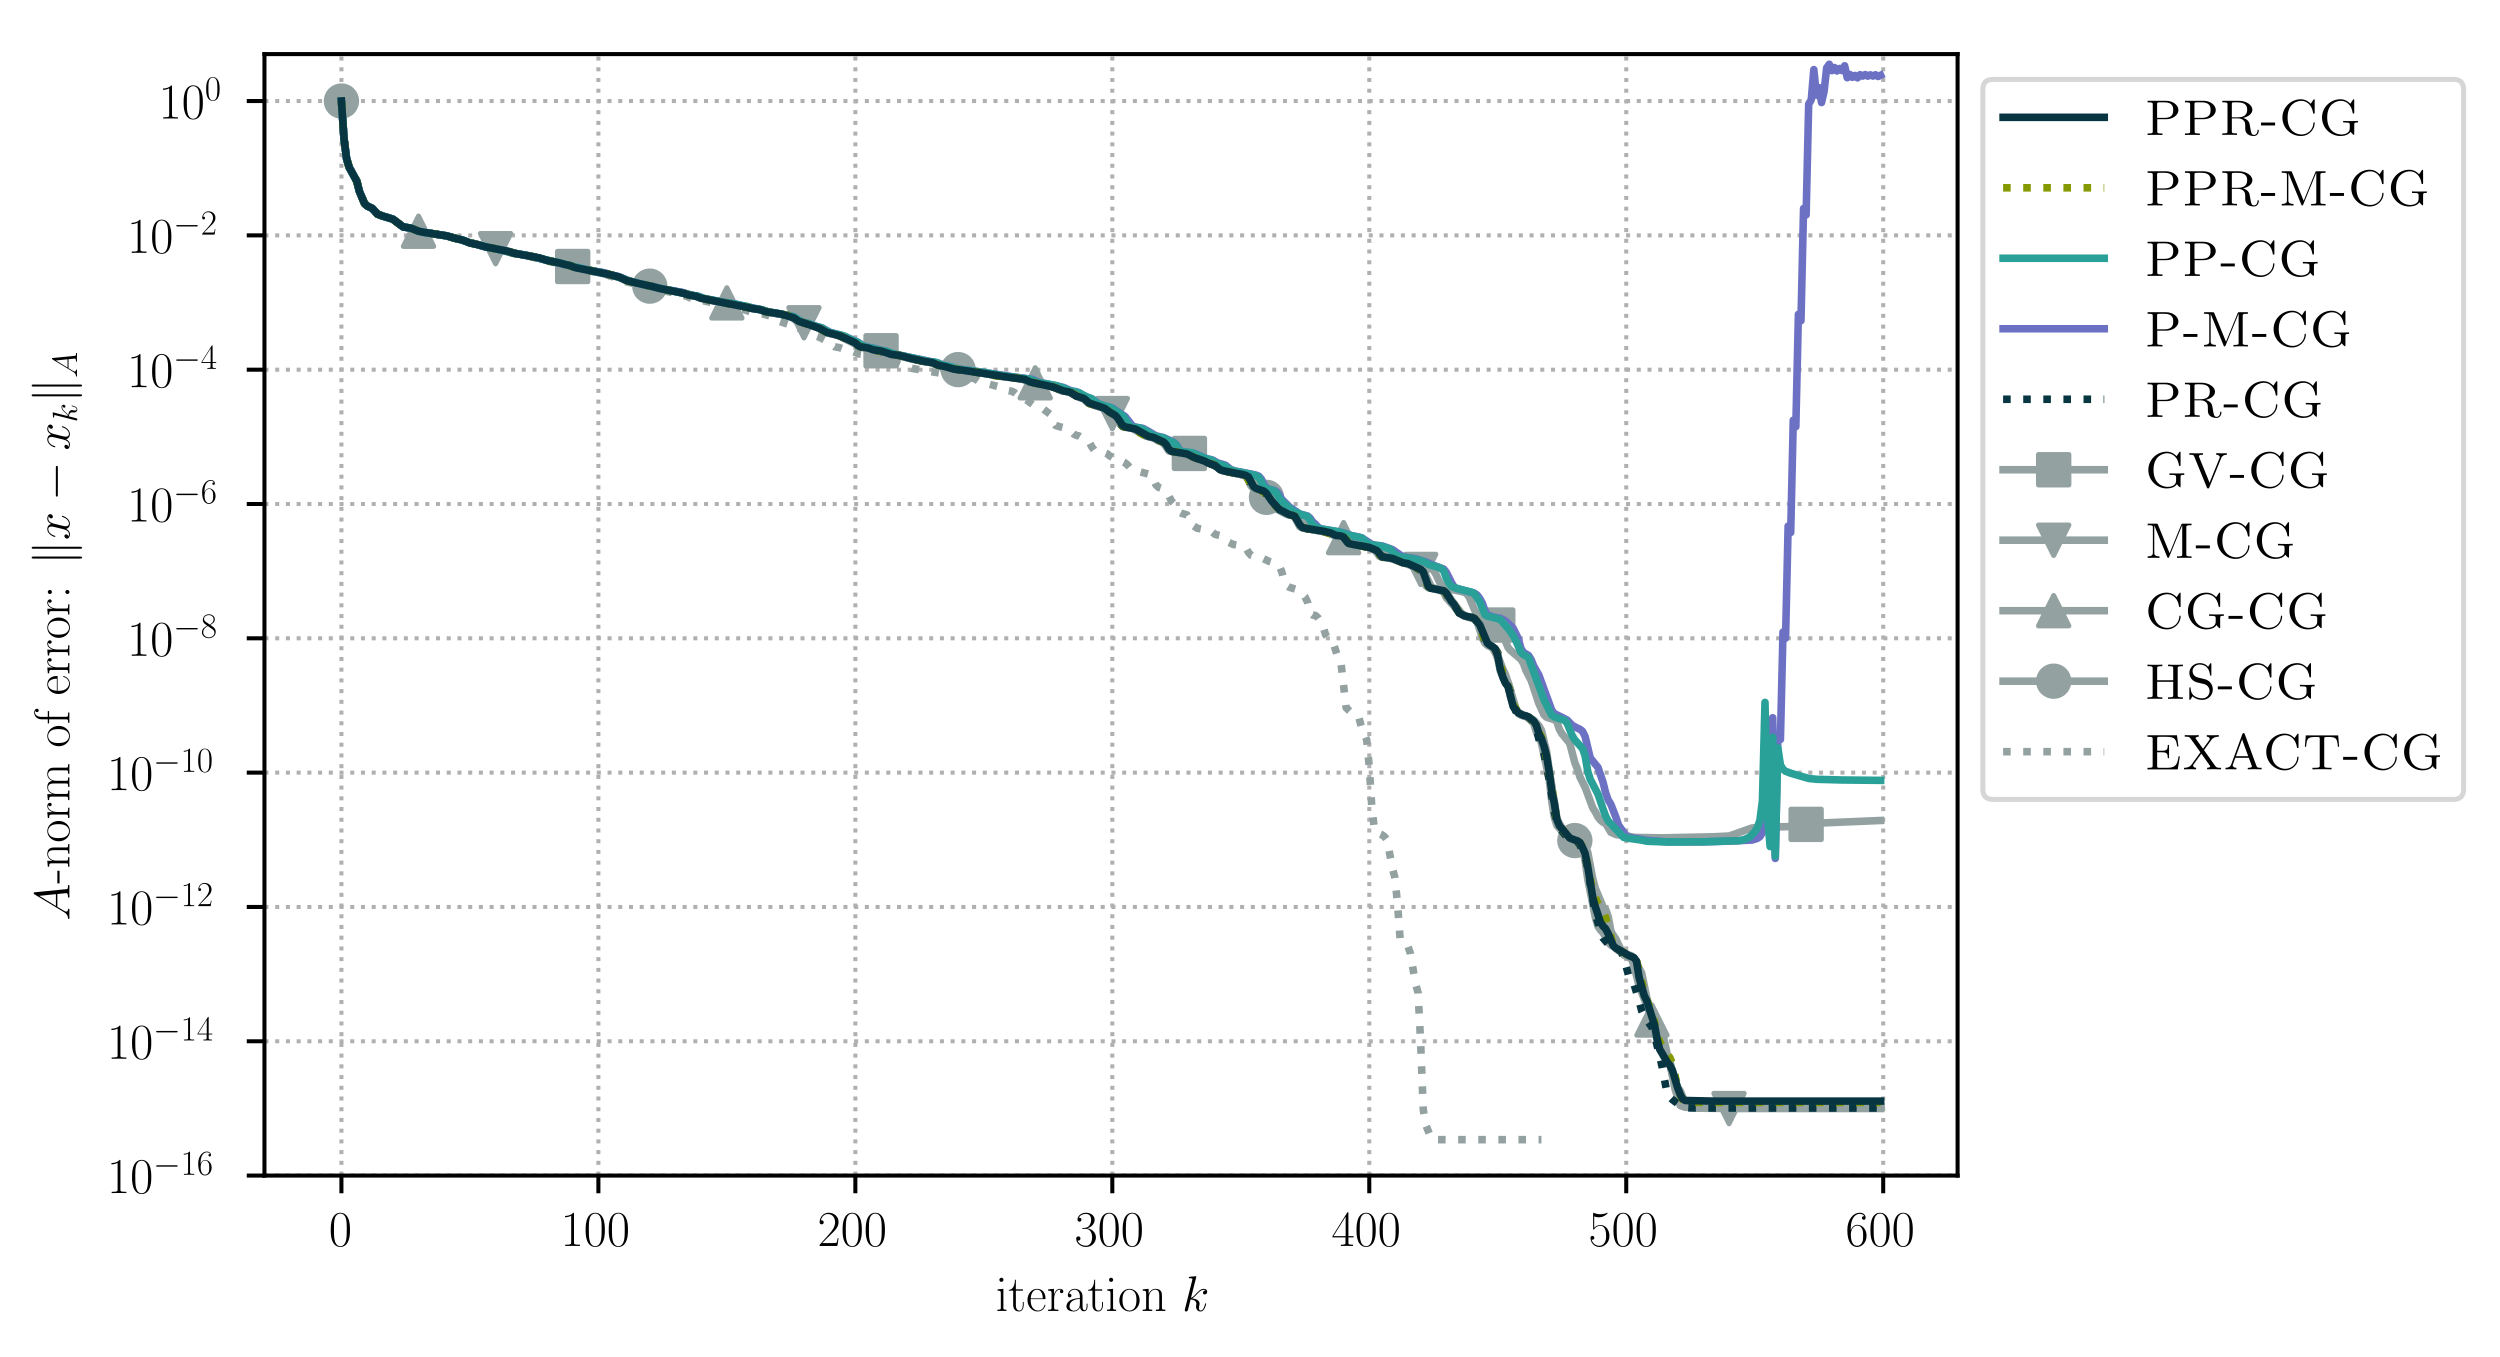 <?xml version="1.0" encoding="utf-8" standalone="no"?>
<!DOCTYPE svg PUBLIC "-//W3C//DTD SVG 1.1//EN"
  "http://www.w3.org/Graphics/SVG/1.1/DTD/svg11.dtd">
<!-- Created with matplotlib (https://matplotlib.org/) -->
<svg height="268.371pt" version="1.1" viewBox="0 0 494.35 268.371" width="494.35pt" xmlns="http://www.w3.org/2000/svg" xmlns:xlink="http://www.w3.org/1999/xlink">
 <defs>
  <style type="text/css">
*{stroke-linecap:butt;stroke-linejoin:round;}
  </style>
 </defs>
 <g id="figure_1">
  <g id="patch_1">
   <path d="M -0 268.371 
L 494.35 268.371 
L 494.35 0 
L -0 0 
z
" style="fill:#ffffff;"/>
  </g>
  <g id="axes_1">
   <g id="patch_2">
    <path d="M 52.294 232.46 
L 387.094 232.46 
L 387.094 10.7 
L 52.294 10.7 
z
" style="fill:#ffffff;"/>
   </g>
   <g id="matplotlib.axis_1">
    <g id="xtick_1">
     <g id="line2d_1">
      <path clip-path="url(#paeaea0e436)" d="M 67.513 232.46 
L 67.513 10.7 
" style="fill:none;stroke:#b0b0b0;stroke-dasharray:0.8,1.32;stroke-dashoffset:0;stroke-width:0.8;"/>
     </g>
     <g id="line2d_2">
      <defs>
       <path d="M 0 0 
L 0 3.5 
" id="m81958fb829" style="stroke:#000000;stroke-width:0.8;"/>
      </defs>
      <g>
       <use style="stroke:#000000;stroke-width:0.8;" x="67.513" xlink:href="#m81958fb829" y="232.46"/>
      </g>
     </g>
     <g id="text_1">
      <!-- $0$ -->
      <defs>
       <path d="M 42 31.844 
C 42 37.969 41.906 48.422 37.703 56.453 
C 34 63.484 28.094 66 22.906 66 
C 18.094 66 12 63.781 8.203 56.562 
C 4.203 49.016 3.797 39.672 3.797 31.844 
C 3.797 26.109 3.906 17.375 7 9.734 
C 11.297 -0.609 19 -2 22.906 -2 
C 27.5 -2 34.5 -0.109 38.594 9.438 
C 41.594 16.375 42 24.5 42 31.844 
z
M 22.906 -0.406 
C 16.5 -0.406 12.703 5.125 11.297 12.75 
C 10.203 18.688 10.203 27.328 10.203 32.953 
C 10.203 40.688 10.203 47.109 11.5 53.234 
C 13.406 61.781 19 64.391 22.906 64.391 
C 27 64.391 32.297 61.672 34.203 53.438 
C 35.5 47.719 35.594 40.984 35.594 32.953 
C 35.594 26.422 35.594 18.375 34.406 12.453 
C 32.297 1.5 26.406 -0.406 22.906 -0.406 
z
" id="CMR17-48"/>
      </defs>
      <g transform="translate(65.022 246.378)scale(0.1 -0.1)">
       <use transform="scale(0.996)" xlink:href="#CMR17-48"/>
      </g>
     </g>
    </g>
    <g id="xtick_2">
     <g id="line2d_3">
      <path clip-path="url(#paeaea0e436)" d="M 118.325 232.46 
L 118.325 10.7 
" style="fill:none;stroke:#b0b0b0;stroke-dasharray:0.8,1.32;stroke-dashoffset:0;stroke-width:0.8;"/>
     </g>
     <g id="line2d_4">
      <g>
       <use style="stroke:#000000;stroke-width:0.8;" x="118.325" xlink:href="#m81958fb829" y="232.46"/>
      </g>
     </g>
     <g id="text_2">
      <!-- $100$ -->
      <defs>
       <path d="M 26.594 63.797 
C 26.594 65.891 26.5 66 25.094 66 
C 21.203 61.359 15.297 59.891 9.703 59.688 
C 9.406 59.688 8.906 59.688 8.797 59.5 
C 8.703 59.297 8.703 59.094 8.703 57 
C 11.797 57 17 57.594 21 59.984 
L 21 7.297 
C 21 3.797 20.797 2.594 12.203 2.594 
L 9.203 2.594 
L 9.203 0 
C 14 0.094 19 0.188 23.797 0.188 
C 28.594 0.188 33.594 0.094 38.406 0 
L 38.406 2.594 
L 35.406 2.594 
C 26.797 2.594 26.594 3.688 26.594 7.297 
z
" id="CMR17-49"/>
      </defs>
      <g transform="translate(110.853 246.378)scale(0.1 -0.1)">
       <use transform="scale(0.996)" xlink:href="#CMR17-49"/>
       <use transform="translate(45.69 0)scale(0.996)" xlink:href="#CMR17-48"/>
       <use transform="translate(91.381 0)scale(0.996)" xlink:href="#CMR17-48"/>
      </g>
     </g>
    </g>
    <g id="xtick_3">
     <g id="line2d_5">
      <path clip-path="url(#paeaea0e436)" d="M 169.137 232.46 
L 169.137 10.7 
" style="fill:none;stroke:#b0b0b0;stroke-dasharray:0.8,1.32;stroke-dashoffset:0;stroke-width:0.8;"/>
     </g>
     <g id="line2d_6">
      <g>
       <use style="stroke:#000000;stroke-width:0.8;" x="169.137" xlink:href="#m81958fb829" y="232.46"/>
      </g>
     </g>
     <g id="text_3">
      <!-- $200$ -->
      <defs>
       <path d="M 41.703 15.469 
L 39.906 15.469 
C 38.906 8.391 38.094 7.188 37.703 6.594 
C 37.203 5.797 30 5.797 28.594 5.797 
L 9.406 5.797 
C 13 9.688 20 16.766 28.5 24.938 
C 34.594 30.719 41.703 37.5 41.703 47.391 
C 41.703 59.188 32.297 66 21.797 66 
C 10.797 66 4.094 56.297 4.094 47.297 
C 4.094 43.391 7 42.891 8.203 42.891 
C 9.203 42.891 12.203 43.484 12.203 46.984 
C 12.203 50.094 9.594 51 8.203 51 
C 7.594 51 7 50.891 6.594 50.688 
C 8.5 59.188 14.297 63.391 20.406 63.391 
C 29.094 63.391 34.797 56.5 34.797 47.391 
C 34.797 38.703 29.703 31.219 24 24.734 
L 4.094 2.297 
L 4.094 0 
L 39.297 0 
z
" id="CMR17-50"/>
      </defs>
      <g transform="translate(161.665 246.378)scale(0.1 -0.1)">
       <use transform="scale(0.996)" xlink:href="#CMR17-50"/>
       <use transform="translate(45.69 0)scale(0.996)" xlink:href="#CMR17-48"/>
       <use transform="translate(91.381 0)scale(0.996)" xlink:href="#CMR17-48"/>
      </g>
     </g>
    </g>
    <g id="xtick_4">
     <g id="line2d_7">
      <path clip-path="url(#paeaea0e436)" d="M 219.949 232.46 
L 219.949 10.7 
" style="fill:none;stroke:#b0b0b0;stroke-dasharray:0.8,1.32;stroke-dashoffset:0;stroke-width:0.8;"/>
     </g>
     <g id="line2d_8">
      <g>
       <use style="stroke:#000000;stroke-width:0.8;" x="219.949" xlink:href="#m81958fb829" y="232.46"/>
      </g>
     </g>
     <g id="text_4">
      <!-- $300$ -->
      <defs>
       <path d="M 22.094 34 
C 31 34 34.906 26.141 34.906 17.094 
C 34.906 5.031 28.5 0.391 22.703 0.391 
C 17.406 0.391 8.797 3.016 6.094 10.797 
C 6.594 10.594 7.094 10.594 7.594 10.594 
C 10 10.594 11.797 12.188 11.797 14.797 
C 11.797 17.688 9.594 19 7.594 19 
C 5.906 19 3.297 18.188 3.297 14.484 
C 3.297 5.234 12.297 -2 22.906 -2 
C 34 -2 42.5 6.75 42.5 16.984 
C 42.5 26.844 34.5 34 25 35.094 
C 32.594 36.672 39.906 43.375 39.906 52.391 
C 39.906 60.25 32 66 23 66 
C 13.906 66 5.906 60.344 5.906 52.297 
C 5.906 48.797 8.5 48.188 9.797 48.188 
C 11.906 48.188 13.703 49.484 13.703 52.094 
C 13.703 54.688 11.906 56 9.797 56 
C 9.406 56 8.906 56 8.5 55.797 
C 11.406 62.484 19.297 63.688 22.797 63.688 
C 26.297 63.688 32.906 61.969 32.906 52.297 
C 32.906 49.484 32.5 44.547 29.094 40.219 
C 26.094 36.391 22.703 36.188 19.406 35.891 
C 18.906 35.891 16.594 35.688 16.203 35.688 
C 15.5 35.594 15.094 35.5 15.094 34.797 
C 15.094 34.094 15.203 34 17.203 34 
z
" id="CMR17-51"/>
      </defs>
      <g transform="translate(212.477 246.378)scale(0.1 -0.1)">
       <use transform="scale(0.996)" xlink:href="#CMR17-51"/>
       <use transform="translate(45.69 0)scale(0.996)" xlink:href="#CMR17-48"/>
       <use transform="translate(91.381 0)scale(0.996)" xlink:href="#CMR17-48"/>
      </g>
     </g>
    </g>
    <g id="xtick_5">
     <g id="line2d_9">
      <path clip-path="url(#paeaea0e436)" d="M 270.76 232.46 
L 270.76 10.7 
" style="fill:none;stroke:#b0b0b0;stroke-dasharray:0.8,1.32;stroke-dashoffset:0;stroke-width:0.8;"/>
     </g>
     <g id="line2d_10">
      <g>
       <use style="stroke:#000000;stroke-width:0.8;" x="270.76" xlink:href="#m81958fb829" y="232.46"/>
      </g>
     </g>
     <g id="text_5">
      <!-- $400$ -->
      <defs>
       <path d="M 33.594 64.797 
C 33.594 66.891 33.5 67 31.703 67 
L 2 19.594 
L 2 17 
L 27.797 17 
L 27.797 7.188 
C 27.797 3.594 27.594 2.594 20.594 2.594 
L 18.703 2.594 
L 18.703 0 
C 21.906 0.188 27.297 0.188 30.703 0.188 
C 34.094 0.188 39.5 0.188 42.703 0 
L 42.703 2.594 
L 40.797 2.594 
C 33.797 2.594 33.594 3.594 33.594 7.188 
L 33.594 17 
L 43.797 17 
L 43.797 19.594 
L 33.594 19.594 
z
M 28.094 58.172 
L 28.094 19.594 
L 4 19.594 
z
" id="CMR17-52"/>
      </defs>
      <g transform="translate(263.288 246.378)scale(0.1 -0.1)">
       <use transform="scale(0.996)" xlink:href="#CMR17-52"/>
       <use transform="translate(45.69 0)scale(0.996)" xlink:href="#CMR17-48"/>
       <use transform="translate(91.381 0)scale(0.996)" xlink:href="#CMR17-48"/>
      </g>
     </g>
    </g>
    <g id="xtick_6">
     <g id="line2d_11">
      <path clip-path="url(#paeaea0e436)" d="M 321.572 232.46 
L 321.572 10.7 
" style="fill:none;stroke:#b0b0b0;stroke-dasharray:0.8,1.32;stroke-dashoffset:0;stroke-width:0.8;"/>
     </g>
     <g id="line2d_12">
      <g>
       <use style="stroke:#000000;stroke-width:0.8;" x="321.572" xlink:href="#m81958fb829" y="232.46"/>
      </g>
     </g>
     <g id="text_6">
      <!-- $500$ -->
      <defs>
       <path d="M 11.406 58.594 
C 12.406 58.188 16.5 56.891 20.703 56.891 
C 30 56.891 35.094 61.891 38 64.688 
C 38 65.484 38 66 37.406 66 
C 37.297 66 37.094 66 36.297 65.594 
C 32.797 64.094 28.703 63 23.703 63 
C 20.703 63 16.203 63.359 11.297 65.484 
C 10.203 66 10 66 9.906 66 
C 9.406 66 9.297 65.891 9.297 63.906 
L 9.297 34.859 
C 9.297 33.016 9.297 32.5 10.297 32.5 
C 10.797 32.5 11 32.703 11.5 33.422 
C 14.703 38.047 19.094 40 24.094 40 
C 27.594 40 35.094 37.734 35.094 20.203 
C 35.094 16.984 35.094 11.188 32.094 6.594 
C 29.594 2.484 25.703 0.391 21.406 0.391 
C 14.797 0.391 8.094 4.984 6.297 12.688 
C 6.703 12.594 7.5 12.391 7.906 12.391 
C 9.203 12.391 11.703 13.094 11.703 16.188 
C 11.703 18.891 9.797 20 7.906 20 
C 5.594 20 4.094 18.594 4.094 15.797 
C 4.094 7.094 11 -2 21.594 -2 
C 31.906 -2 41.703 6.891 41.703 19.797 
C 41.703 32.094 33.906 41.594 24.203 41.594 
C 19.094 41.594 14.797 39.688 11.406 36 
z
" id="CMR17-53"/>
      </defs>
      <g transform="translate(314.1 246.378)scale(0.1 -0.1)">
       <use transform="scale(0.996)" xlink:href="#CMR17-53"/>
       <use transform="translate(45.69 0)scale(0.996)" xlink:href="#CMR17-48"/>
       <use transform="translate(91.381 0)scale(0.996)" xlink:href="#CMR17-48"/>
      </g>
     </g>
    </g>
    <g id="xtick_7">
     <g id="line2d_13">
      <path clip-path="url(#paeaea0e436)" d="M 372.384 232.46 
L 372.384 10.7 
" style="fill:none;stroke:#b0b0b0;stroke-dasharray:0.8,1.32;stroke-dashoffset:0;stroke-width:0.8;"/>
     </g>
     <g id="line2d_14">
      <g>
       <use style="stroke:#000000;stroke-width:0.8;" x="372.384" xlink:href="#m81958fb829" y="232.46"/>
      </g>
     </g>
     <g id="text_7">
      <!-- $600$ -->
      <defs>
       <path d="M 10.594 34.344 
C 10.594 58 21.797 63.688 28.297 63.688 
C 30.406 63.688 35.5 63.266 37.5 59.094 
C 35.906 59.094 32.906 59.094 32.906 55.594 
C 32.906 52.891 35.094 52 36.5 52 
C 37.406 52 40.094 52.391 40.094 55.797 
C 40.094 62.297 35.094 66 28.203 66 
C 16.297 66 3.797 53.297 3.797 31.422 
C 3.797 4.016 15.094 -2 23.094 -2 
C 32.797 -2 42 6.734 42 20.234 
C 42 32.828 33.906 42 23.703 42 
C 17.594 42 13.094 37.969 10.594 30.922 
z
M 23.094 0.391 
C 10.797 0.391 10.797 18.938 10.797 22.656 
C 10.797 29.906 14.203 40.391 23.5 40.391 
C 25.203 40.391 30.094 40.391 33.406 33.438 
C 35.203 29.516 35.203 25.375 35.203 20.344 
C 35.203 14.906 35.203 10.875 33.094 6.844 
C 30.906 2.703 27.703 0.391 23.094 0.391 
z
" id="CMR17-54"/>
      </defs>
      <g transform="translate(364.912 246.378)scale(0.1 -0.1)">
       <use transform="scale(0.996)" xlink:href="#CMR17-54"/>
       <use transform="translate(45.69 0)scale(0.996)" xlink:href="#CMR17-48"/>
       <use transform="translate(91.381 0)scale(0.996)" xlink:href="#CMR17-48"/>
      </g>
     </g>
    </g>
    <g id="text_8">
     <!-- iteration $k$ -->
     <defs>
      <path d="M 15.5 61.891 
C 15.5 64.094 13.703 66 11.406 66 
C 9.203 66 7.297 64.188 7.297 61.891 
C 7.297 59.688 9.094 57.797 11.406 57.797 
C 13.594 57.797 15.5 59.594 15.5 61.891 
z
M 3.797 42.891 
L 3.797 40.297 
C 9.406 40.297 10.203 39.688 10.203 34.859 
L 10.203 6.922 
C 10.203 3.094 9.797 2.594 3.406 2.594 
L 3.406 0 
C 5.797 0.188 10.094 0.188 12.594 0.188 
C 15 0.188 19.094 0.188 21.406 0 
L 21.406 2.594 
C 15.5 2.594 15.297 3.203 15.297 6.812 
L 15.297 44 
z
" id="CMR17-105"/>
      <path d="M 15.094 40.391 
L 29.094 40.391 
L 29.094 43 
L 15.094 43 
L 15.094 62 
L 13.297 62 
C 13.094 51.438 9.594 42.188 1.094 41.984 
L 1.094 40.391 
L 9.797 40.391 
L 9.797 12.156 
C 9.797 10.234 9.797 -1 21.406 -1 
C 27.297 -1 30.703 4.812 30.703 12.25 
L 30.703 17.984 
L 28.906 17.984 
L 28.906 12.344 
C 28.906 5.422 26.203 0.797 22 0.797 
C 19.094 0.797 15.094 2.797 15.094 11.953 
z
" id="CMR17-116"/>
      <path d="M 38.094 23.484 
C 38.5 23.891 38.5 24.094 38.5 25.094 
C 38.5 35.172 33.094 44 21.703 44 
C 11.094 44 2.703 33.984 2.703 21.781 
C 2.703 8.656 12.203 -1 22.797 -1 
C 34 -1 38.406 9.672 38.406 11.797 
C 38.406 12.5 37.797 12.5 37.594 12.5 
C 36.906 12.5 36.797 12.297 36.406 11.078 
C 34.203 4.219 28.703 0.797 23.5 0.797 
C 19.203 0.797 14.906 3.219 12.203 7.656 
C 9.094 12.797 9.094 18.75 9.094 23.484 
z
M 9.203 25 
C 9.906 39.234 17.594 42.391 21.594 42.391 
C 28.406 42.391 33 36.062 33.094 25 
z
" id="CMR17-101"/>
      <path d="M 15 23.703 
C 15 33.344 19.094 42.391 26.594 42.391 
C 27.297 42.391 28 42.297 28.703 41.984 
C 28.703 41.984 26.5 41.281 26.5 38.672 
C 26.5 36.266 28.406 35.266 29.906 35.266 
C 31.094 35.266 33.297 35.969 33.297 38.781 
C 33.297 41.984 30.094 44 26.703 44 
C 19.094 44 15.797 36.562 14.797 33.047 
L 14.703 33.047 
L 14.703 44 
L 3.094 42.891 
L 3.094 40.281 
C 9 40.281 9.906 39.688 9.906 34.859 
L 9.906 6.922 
C 9.906 3.094 9.5 2.594 3.094 2.594 
L 3.094 0 
C 5.5 0.188 10.094 0.188 12.703 0.188 
C 15.594 0.188 20.703 0.188 23.406 0 
L 23.406 2.594 
C 16.203 2.594 15 2.594 15 7.109 
z
" id="CMR17-114"/>
      <path d="M 36 25.875 
C 36 32 36 35.547 31.797 39.594 
C 28.094 42.984 23.797 44 20.406 44 
C 12.5 44 6.797 37.625 6.797 30.891 
C 6.797 27.188 9.797 27 10.406 27 
C 11.703 27 14 27.797 14 30.594 
C 14 33.094 12.094 34.188 10.406 34.188 
C 10 34.188 9.5 34.094 9.203 34 
C 11.297 40.531 16.703 42.391 20.203 42.391 
C 25.203 42.391 30.703 37.828 30.703 29.297 
L 30.703 25.5 
C 24.797 25.297 17.703 24.5 12.094 21.453 
C 5.797 17.922 4 12.844 4 9 
C 4 1.203 13 -1 18.297 -1 
C 23.797 -1 28.906 2.109 31.094 7.891 
C 31.297 3.422 34.094 -0.609 38.5 -0.609 
C 40.594 -0.609 45.906 0.797 45.906 8.797 
L 45.906 14.469 
L 44.094 14.469 
L 44.094 8.703 
C 44.094 2.516 41.406 1.703 40.094 1.703 
C 36 1.703 36 6.969 36 11.438 
z
M 30.703 13.859 
C 30.703 5.047 24.5 0.594 19 0.594 
C 14 0.594 10.094 4.344 10.094 9 
C 10.094 12.047 11.406 17.406 17.203 20.656 
C 22 23.391 27.5 23.797 30.703 24 
z
" id="CMR17-97"/>
      <path d="M 43.094 21.188 
C 43.094 34 33.797 44 22.906 44 
C 12 44 2.703 34 2.703 21.188 
C 2.703 8.594 12 -1 22.906 -1 
C 33.797 -1 43.094 8.594 43.094 21.188 
z
M 22.906 0.797 
C 18.203 0.797 14.203 3.594 11.906 7.5 
C 9.406 12 9.094 17.594 9.094 22 
C 9.094 26.188 9.297 31.391 11.906 35.891 
C 13.906 39.188 17.797 42.391 22.906 42.391 
C 27.406 42.391 31.203 39.891 33.594 36.391 
C 36.703 31.688 36.703 25.094 36.703 22 
C 36.703 18.094 36.5 12.094 33.797 7.297 
C 31 2.688 26.703 0.797 22.906 0.797 
z
" id="CMR17-111"/>
      <path d="M 41.5 30.531 
C 41.5 35.656 40.5 44 28.703 44 
C 20.797 44 16.703 37.875 15.203 33.844 
L 15.094 33.844 
L 15.094 44 
L 3.297 42.891 
L 3.297 40.281 
C 9.203 40.281 10.094 39.688 10.094 34.859 
L 10.094 6.922 
C 10.094 3.094 9.703 2.594 3.297 2.594 
L 3.297 0 
C 5.703 0.188 10.094 0.188 12.703 0.188 
C 15.297 0.188 19.797 0.188 22.203 0 
L 22.203 2.594 
C 15.797 2.594 15.406 3 15.406 6.922 
L 15.406 26.219 
C 15.406 35.453 21 42.391 28 42.391 
C 35.406 42.391 36.203 35.766 36.203 30.938 
L 36.203 6.922 
C 36.203 3.094 35.797 2.594 29.406 2.594 
L 29.406 0 
C 31.797 0.188 36.203 0.188 38.797 0.188 
C 41.406 0.188 45.906 0.188 48.297 0 
L 48.297 2.594 
C 41.906 2.594 41.5 3 41.5 6.922 
z
" id="CMR17-110"/>
      <path d="M 28.094 66.484 
C 28.203 66.891 28.406 67.484 28.406 67.984 
C 28.406 69 27.406 69 27.203 69 
C 27.094 69 23.5 68.688 21.703 68.484 
C 20 68.391 18.5 68.188 16.703 68.094 
C 14.297 67.891 13.594 67.797 13.594 65.984 
C 13.594 64.984 14.594 64.984 15.594 64.984 
C 20.703 64.984 20.703 64.109 20.703 63.125 
C 20.703 62.719 20.703 62.531 20.203 60.75 
L 5.906 3.906 
C 5.5 2.391 5.5 2.203 5.5 1.594 
C 5.5 -0.609 7.203 -1 8.203 -1 
C 11 -1 11.594 1.188 12.406 4.297 
L 17.094 23.062 
C 24.297 22.266 28.594 19.25 28.594 14.438 
C 28.594 13.828 28.594 13.438 28.297 11.922 
C 27.906 10.422 27.906 9.219 27.906 8.719 
C 27.906 2.891 31.703 -1 36.797 -1 
C 41.406 -1 43.797 3.203 44.594 4.609 
C 46.703 8.312 48 13.938 48 14.328 
C 48 14.828 47.594 15.234 47 15.234 
C 46.094 15.234 46 14.828 45.594 13.234 
C 44.203 8.016 42.094 1 37 1 
C 35 1 33.703 2 33.703 5.812 
C 33.703 7.719 34.094 9.922 34.5 11.422 
C 34.906 13.234 34.906 13.328 34.906 14.531 
C 34.906 20.453 29.594 23.766 20.406 24.969 
C 24 27.172 27.594 31.078 29 32.594 
C 34.703 38.984 38.594 41.984 43.203 41.984 
C 45.5 41.984 46.094 41.484 46.797 41 
C 43.094 40.594 41.703 37.984 41.703 35.984 
C 41.703 33.594 43.594 32.797 45 32.797 
C 47.703 32.797 50.094 35.094 50.094 38.297 
C 50.094 41.156 47.797 44 43.297 44 
C 37.797 44 33.297 40.297 26.203 32.297 
C 25.203 31.078 21.5 27.281 17.797 25.875 
z
" id="CMMI12-107"/>
     </defs>
     <g transform="translate(196.885 259.234)scale(0.1 -0.1)">
      <use transform="scale(0.996)" xlink:href="#CMR17-105"/>
      <use transform="translate(24.871 0)scale(0.996)" xlink:href="#CMR17-116"/>
      <use transform="translate(60.152 0)scale(0.996)" xlink:href="#CMR17-101"/>
      <use transform="translate(100.637 0)scale(0.996)" xlink:href="#CMR17-114"/>
      <use transform="translate(135.918 0)scale(0.996)" xlink:href="#CMR17-97"/>
      <use transform="translate(181.609 0)scale(0.996)" xlink:href="#CMR17-116"/>
      <use transform="translate(216.889 0)scale(0.996)" xlink:href="#CMR17-105"/>
      <use transform="translate(241.761 0)scale(0.996)" xlink:href="#CMR17-111"/>
      <use transform="translate(287.451 0)scale(0.996)" xlink:href="#CMR17-110"/>
      <use transform="translate(368.422 0)scale(0.996)" xlink:href="#CMMI12-107"/>
     </g>
    </g>
   </g>
   <g id="matplotlib.axis_2">
    <g id="ytick_1">
     <g id="line2d_15">
      <path clip-path="url(#paeaea0e436)" d="M 52.294 232.46 
L 387.094 232.46 
" style="fill:none;stroke:#b0b0b0;stroke-dasharray:0.8,1.32;stroke-dashoffset:0;stroke-width:0.8;"/>
     </g>
     <g id="line2d_16">
      <defs>
       <path d="M 0 0 
L -3.5 0 
" id="mc27a0cf49d" style="stroke:#000000;stroke-width:0.8;"/>
      </defs>
      <g>
       <use style="stroke:#000000;stroke-width:0.8;" x="52.294" xlink:href="#mc27a0cf49d" y="232.46"/>
      </g>
     </g>
     <g id="text_9">
      <!-- $10^{-16}$ -->
      <defs>
       <path d="M 65.906 23 
C 67.594 23 69.406 23 69.406 25 
C 69.406 27 67.594 27 65.906 27 
L 11.797 27 
C 10.094 27 8.297 27 8.297 25 
C 8.297 23 10.094 23 11.797 23 
z
" id="CMSY10-0"/>
      </defs>
      <g transform="translate(21.163 235.919)scale(0.1 -0.1)">
       <use transform="scale(0.996)" xlink:href="#CMR17-49"/>
       <use transform="translate(45.69 0)scale(0.996)" xlink:href="#CMR17-48"/>
       <use transform="translate(91.381 36.154)scale(0.697)" xlink:href="#CMSY10-0"/>
       <use transform="translate(145.622 36.154)scale(0.697)" xlink:href="#CMR17-49"/>
       <use transform="translate(177.605 36.154)scale(0.697)" xlink:href="#CMR17-54"/>
      </g>
     </g>
    </g>
    <g id="ytick_2">
     <g id="line2d_17">
      <path clip-path="url(#paeaea0e436)" d="M 52.294 205.9 
L 387.094 205.9 
" style="fill:none;stroke:#b0b0b0;stroke-dasharray:0.8,1.32;stroke-dashoffset:0;stroke-width:0.8;"/>
     </g>
     <g id="line2d_18">
      <g>
       <use style="stroke:#000000;stroke-width:0.8;" x="52.294" xlink:href="#mc27a0cf49d" y="205.9"/>
      </g>
     </g>
     <g id="text_10">
      <!-- $10^{-14}$ -->
      <g transform="translate(21.163 209.36)scale(0.1 -0.1)">
       <use transform="scale(0.996)" xlink:href="#CMR17-49"/>
       <use transform="translate(45.69 0)scale(0.996)" xlink:href="#CMR17-48"/>
       <use transform="translate(91.381 36.154)scale(0.697)" xlink:href="#CMSY10-0"/>
       <use transform="translate(145.622 36.154)scale(0.697)" xlink:href="#CMR17-49"/>
       <use transform="translate(177.605 36.154)scale(0.697)" xlink:href="#CMR17-52"/>
      </g>
     </g>
    </g>
    <g id="ytick_3">
     <g id="line2d_19">
      <path clip-path="url(#paeaea0e436)" d="M 52.294 179.341 
L 387.094 179.341 
" style="fill:none;stroke:#b0b0b0;stroke-dasharray:0.8,1.32;stroke-dashoffset:0;stroke-width:0.8;"/>
     </g>
     <g id="line2d_20">
      <g>
       <use style="stroke:#000000;stroke-width:0.8;" x="52.294" xlink:href="#mc27a0cf49d" y="179.341"/>
      </g>
     </g>
     <g id="text_11">
      <!-- $10^{-12}$ -->
      <g transform="translate(21.163 182.8)scale(0.1 -0.1)">
       <use transform="scale(0.996)" xlink:href="#CMR17-49"/>
       <use transform="translate(45.69 0)scale(0.996)" xlink:href="#CMR17-48"/>
       <use transform="translate(91.381 36.154)scale(0.697)" xlink:href="#CMSY10-0"/>
       <use transform="translate(145.622 36.154)scale(0.697)" xlink:href="#CMR17-49"/>
       <use transform="translate(177.605 36.154)scale(0.697)" xlink:href="#CMR17-50"/>
      </g>
     </g>
    </g>
    <g id="ytick_4">
     <g id="line2d_21">
      <path clip-path="url(#paeaea0e436)" d="M 52.294 152.781 
L 387.094 152.781 
" style="fill:none;stroke:#b0b0b0;stroke-dasharray:0.8,1.32;stroke-dashoffset:0;stroke-width:0.8;"/>
     </g>
     <g id="line2d_22">
      <g>
       <use style="stroke:#000000;stroke-width:0.8;" x="52.294" xlink:href="#mc27a0cf49d" y="152.781"/>
      </g>
     </g>
     <g id="text_12">
      <!-- $10^{-10}$ -->
      <g transform="translate(21.163 156.24)scale(0.1 -0.1)">
       <use transform="scale(0.996)" xlink:href="#CMR17-49"/>
       <use transform="translate(45.69 0)scale(0.996)" xlink:href="#CMR17-48"/>
       <use transform="translate(91.381 36.154)scale(0.697)" xlink:href="#CMSY10-0"/>
       <use transform="translate(145.622 36.154)scale(0.697)" xlink:href="#CMR17-49"/>
       <use transform="translate(177.605 36.154)scale(0.697)" xlink:href="#CMR17-48"/>
      </g>
     </g>
    </g>
    <g id="ytick_5">
     <g id="line2d_23">
      <path clip-path="url(#paeaea0e436)" d="M 52.294 126.221 
L 387.094 126.221 
" style="fill:none;stroke:#b0b0b0;stroke-dasharray:0.8,1.32;stroke-dashoffset:0;stroke-width:0.8;"/>
     </g>
     <g id="line2d_24">
      <g>
       <use style="stroke:#000000;stroke-width:0.8;" x="52.294" xlink:href="#mc27a0cf49d" y="126.221"/>
      </g>
     </g>
     <g id="text_13">
      <!-- $10^{-8}$ -->
      <defs>
       <path d="M 27.203 35.766 
C 33.5 38.969 39.906 43.797 39.906 51.531 
C 39.906 60.688 31.094 66 23 66 
C 13.906 66 5.906 59.375 5.906 50.234 
C 5.906 47.719 6.5 43.391 10.406 39.578 
C 11.406 38.578 15.594 35.562 18.297 33.656 
C 13.797 31.344 3.297 25.812 3.297 14.766 
C 3.297 4.406 13.094 -2 22.797 -2 
C 33.5 -2 42.5 5.719 42.5 15.969 
C 42.5 25.109 36.406 29.328 32.406 32.047 
z
M 14.094 44.609 
C 13.297 45.109 9.297 48.219 9.297 52.938 
C 9.297 59.078 15.594 63.688 22.797 63.688 
C 30.703 63.688 36.5 58.062 36.5 51.531 
C 36.5 42.188 26.094 36.859 25.594 36.859 
C 25.5 36.859 25.406 36.859 24.594 37.469 
z
M 32.5 24 
C 34 22.906 38.797 19.578 38.797 13.453 
C 38.797 6.016 31.406 0.391 23 0.391 
C 13.906 0.391 7 6.922 7 14.859 
C 7 22.797 13.094 29.438 20 32.547 
z
" id="CMR17-56"/>
      </defs>
      <g transform="translate(25.134 129.68)scale(0.1 -0.1)">
       <use transform="scale(0.996)" xlink:href="#CMR17-49"/>
       <use transform="translate(45.69 0)scale(0.996)" xlink:href="#CMR17-48"/>
       <use transform="translate(91.381 36.154)scale(0.697)" xlink:href="#CMSY10-0"/>
       <use transform="translate(145.622 36.154)scale(0.697)" xlink:href="#CMR17-56"/>
      </g>
     </g>
    </g>
    <g id="ytick_6">
     <g id="line2d_25">
      <path clip-path="url(#paeaea0e436)" d="M 52.294 99.661 
L 387.094 99.661 
" style="fill:none;stroke:#b0b0b0;stroke-dasharray:0.8,1.32;stroke-dashoffset:0;stroke-width:0.8;"/>
     </g>
     <g id="line2d_26">
      <g>
       <use style="stroke:#000000;stroke-width:0.8;" x="52.294" xlink:href="#mc27a0cf49d" y="99.661"/>
      </g>
     </g>
     <g id="text_14">
      <!-- $10^{-6}$ -->
      <g transform="translate(25.134 103.121)scale(0.1 -0.1)">
       <use transform="scale(0.996)" xlink:href="#CMR17-49"/>
       <use transform="translate(45.69 0)scale(0.996)" xlink:href="#CMR17-48"/>
       <use transform="translate(91.381 36.154)scale(0.697)" xlink:href="#CMSY10-0"/>
       <use transform="translate(145.622 36.154)scale(0.697)" xlink:href="#CMR17-54"/>
      </g>
     </g>
    </g>
    <g id="ytick_7">
     <g id="line2d_27">
      <path clip-path="url(#paeaea0e436)" d="M 52.294 73.102 
L 387.094 73.102 
" style="fill:none;stroke:#b0b0b0;stroke-dasharray:0.8,1.32;stroke-dashoffset:0;stroke-width:0.8;"/>
     </g>
     <g id="line2d_28">
      <g>
       <use style="stroke:#000000;stroke-width:0.8;" x="52.294" xlink:href="#mc27a0cf49d" y="73.102"/>
      </g>
     </g>
     <g id="text_15">
      <!-- $10^{-4}$ -->
      <g transform="translate(25.134 76.561)scale(0.1 -0.1)">
       <use transform="scale(0.996)" xlink:href="#CMR17-49"/>
       <use transform="translate(45.69 0)scale(0.996)" xlink:href="#CMR17-48"/>
       <use transform="translate(91.381 36.154)scale(0.697)" xlink:href="#CMSY10-0"/>
       <use transform="translate(145.622 36.154)scale(0.697)" xlink:href="#CMR17-52"/>
      </g>
     </g>
    </g>
    <g id="ytick_8">
     <g id="line2d_29">
      <path clip-path="url(#paeaea0e436)" d="M 52.294 46.542 
L 387.094 46.542 
" style="fill:none;stroke:#b0b0b0;stroke-dasharray:0.8,1.32;stroke-dashoffset:0;stroke-width:0.8;"/>
     </g>
     <g id="line2d_30">
      <g>
       <use style="stroke:#000000;stroke-width:0.8;" x="52.294" xlink:href="#mc27a0cf49d" y="46.542"/>
      </g>
     </g>
     <g id="text_16">
      <!-- $10^{-2}$ -->
      <g transform="translate(25.134 50.001)scale(0.1 -0.1)">
       <use transform="scale(0.996)" xlink:href="#CMR17-49"/>
       <use transform="translate(45.69 0)scale(0.996)" xlink:href="#CMR17-48"/>
       <use transform="translate(91.381 36.154)scale(0.697)" xlink:href="#CMSY10-0"/>
       <use transform="translate(145.622 36.154)scale(0.697)" xlink:href="#CMR17-50"/>
      </g>
     </g>
    </g>
    <g id="ytick_9">
     <g id="line2d_31">
      <path clip-path="url(#paeaea0e436)" d="M 52.294 19.982 
L 387.094 19.982 
" style="fill:none;stroke:#b0b0b0;stroke-dasharray:0.8,1.32;stroke-dashoffset:0;stroke-width:0.8;"/>
     </g>
     <g id="line2d_32">
      <g>
       <use style="stroke:#000000;stroke-width:0.8;" x="52.294" xlink:href="#mc27a0cf49d" y="19.982"/>
      </g>
     </g>
     <g id="text_17">
      <!-- $10^{0}$ -->
      <g transform="translate(31.361 23.441)scale(0.1 -0.1)">
       <use transform="scale(0.996)" xlink:href="#CMR17-49"/>
       <use transform="translate(45.69 0)scale(0.996)" xlink:href="#CMR17-48"/>
       <use transform="translate(91.381 36.154)scale(0.697)" xlink:href="#CMR17-48"/>
      </g>
     </g>
    </g>
    <g id="text_18">
     <!-- $A$-norm of error: $\| x-x_k \|_A$ -->
     <defs>
      <path d="M 17 11.25 
C 13.5 5.234 10.094 3.203 5.297 2.891 
C 4.203 2.797 3.406 2.797 3.406 1 
C 3.406 0.391 3.906 0 4.594 0 
C 6.406 0 10.906 0.188 12.703 0.188 
C 15.594 0.188 18.797 0 21.594 0 
C 22.203 0 23.406 0 23.406 1.891 
C 23.406 2.797 22.594 2.891 22 2.891 
C 19.703 3.094 17.797 3.906 17.797 6.359 
C 17.797 7.781 18.406 8.906 19.703 11.156 
L 27.297 24 
L 52.797 24 
C 52.906 23.078 52.906 22.266 53 21.344 
C 53.297 18.688 54.5 8.094 54.5 6.156 
C 54.5 3.094 49.406 2.891 47.797 2.891 
C 46.703 2.891 45.594 2.891 45.594 1.094 
C 45.594 0 46.5 0 47.094 0 
C 48.797 0 50.797 0.188 52.5 0.188 
L 58.203 0.188 
C 64.297 0.188 68.703 0 68.797 0 
C 69.5 0 70.594 0 70.594 1.891 
C 70.594 2.891 69.703 2.891 68.203 2.891 
C 62.703 2.891 62.594 3.812 62.297 6.875 
L 56.203 68.797 
C 56 70.797 55.594 71 54.5 71 
C 53.5 71 52.906 70.797 52 69.297 
z
M 29 26.891 
L 49.094 59.859 
L 52.5 26.891 
z
" id="CMMI12-65"/>
      <path d="M 25.5 19.594 
L 25.5 24 
L 0.406 24 
L 0.406 19.594 
z
" id="CMR17-45"/>
      <path d="M 67.594 30.531 
C 67.594 35.562 66.703 44 54.797 44 
C 48 44 43.297 39.375 41.5 33.953 
L 41.406 33.953 
C 40.203 42.188 34.297 44 28.703 44 
C 20.797 44 16.703 37.875 15.203 33.844 
L 15.094 33.844 
L 15.094 44 
L 3.297 42.891 
L 3.297 40.281 
C 9.203 40.281 10.094 39.688 10.094 34.859 
L 10.094 6.922 
C 10.094 3.094 9.703 2.594 3.297 2.594 
L 3.297 0 
C 5.703 0.188 10.094 0.188 12.703 0.188 
C 15.297 0.188 19.797 0.188 22.203 0 
L 22.203 2.594 
C 15.797 2.594 15.406 3 15.406 6.922 
L 15.406 26.219 
C 15.406 35.453 21 42.391 28 42.391 
C 35.406 42.391 36.203 35.766 36.203 30.938 
L 36.203 6.922 
C 36.203 3.094 35.797 2.594 29.406 2.594 
L 29.406 0 
C 31.797 0.188 36.203 0.188 38.797 0.188 
C 41.406 0.188 45.906 0.188 48.297 0 
L 48.297 2.594 
C 41.906 2.594 41.5 3 41.5 6.922 
L 41.5 26.219 
C 41.5 35.453 47.094 42.391 54.094 42.391 
C 61.5 42.391 62.297 35.766 62.297 30.938 
L 62.297 6.922 
C 62.297 3.094 61.906 2.594 55.5 2.594 
L 55.5 0 
C 57.906 0.188 62.297 0.188 64.906 0.188 
C 67.5 0.188 72 0.188 74.406 0 
L 74.406 2.594 
C 68 2.594 67.594 3 67.594 6.922 
z
" id="CMR17-109"/>
      <path d="M 15.297 40.391 
L 26.703 40.391 
L 26.703 43 
L 15.094 43 
L 15.094 55.297 
C 15.094 63.688 19.297 68.391 23.594 68.391 
C 24.906 68.391 26.406 68.172 27.406 67.797 
C 26.594 67.594 24.5 66.891 24.5 64.391 
C 24.5 61.797 26.5 61 27.906 61 
C 29.297 61 31.297 61.797 31.297 64.391 
C 31.297 68.016 27.703 70 23.703 70 
C 18 70 10.203 65.797 10.203 55.094 
L 10.203 43 
L 2.203 43 
L 2.203 40.391 
L 10.203 40.391 
L 10.203 6.891 
C 10.203 3.094 9.797 2.594 3.406 2.594 
L 3.406 0 
C 5.797 0.188 10.406 0.188 13 0.188 
C 15.906 0.188 21 0.188 23.703 0 
L 23.703 2.594 
C 16.5 2.594 15.297 2.594 15.297 7.094 
z
" id="CMR17-102"/>
      <path d="M 16.594 38.891 
C 16.594 41.391 14.594 43 12.5 43 
C 10.5 43 8.406 41.391 8.406 38.891 
C 8.406 36.391 10.406 34.797 12.5 34.797 
C 14.5 34.797 16.594 36.391 16.594 38.891 
z
M 16.594 4.094 
C 16.594 6.594 14.594 8.188 12.5 8.188 
C 10.5 8.188 8.406 6.594 8.406 4.094 
C 8.406 1.594 10.406 0 12.5 0 
C 14.5 0 16.594 1.594 16.594 4.094 
z
" id="CMR17-58"/>
      <path d="M 17.203 71.594 
C 17.203 73.188 17.203 75 15.203 75 
C 13.203 75 13.203 72.797 13.203 71.297 
L 13.203 -21.312 
C 13.203 -22.906 13.203 -25 15.203 -25 
C 17.203 -25 17.203 -23.203 17.203 -21.609 
z
M 36.703 71.297 
C 36.703 72.891 36.703 75 34.703 75 
C 32.703 75 32.703 73.188 32.703 71.594 
L 32.703 -21.609 
C 32.703 -23.203 32.703 -25 34.703 -25 
C 36.703 -25 36.703 -22.812 36.703 -21.312 
z
" id="CMSY10-107"/>
      <path d="M 47.406 41 
C 44.203 40.391 43 37.984 43 36.094 
C 43 33.688 44.906 32.891 46.297 32.891 
C 49.297 32.891 51.406 35.484 51.406 38.188 
C 51.406 42.094 46.594 44 42.406 44 
C 36.297 44 32.906 38.297 32 36.391 
C 29.703 43.594 23.5 44 21.703 44 
C 11.5 44 6.094 31.141 6.094 28.891 
C 6.094 28.484 6.5 27.969 7.203 27.969 
C 8 27.969 8.203 28.578 8.406 28.984 
C 11.797 40.188 18.5 41.984 21.406 41.984 
C 25.906 41.984 26.797 38.094 26.797 35.688 
C 26.797 33.484 26.203 31.141 25 26.219 
L 21.594 12.156 
C 20.094 6.094 17.203 1 11.906 1 
C 11.406 1 8.906 1 6.797 1.969 
C 10.406 2.594 11.203 5.594 11.203 6.797 
C 11.203 8.797 9.703 10 7.797 10 
C 5.406 10 2.797 7.891 2.797 4.688 
C 2.797 0.891 7.5 -1 11.797 -1 
C 16.594 -1 20 2.391 22.094 6.484 
C 23.703 1 28.703 -1 32.406 -1 
C 42.594 -1 48 11.734 48 14 
C 48 14.516 47.594 14.922 47 14.922 
C 46.094 14.922 46 14.406 45.703 13.594 
C 43 4.688 37.203 1 32.703 1 
C 29.203 1 27.297 3.188 27.297 7.297 
C 27.297 9.484 27.703 11.125 29.297 17.906 
L 32.797 31.859 
C 34.297 37.891 37.703 41.984 42.297 41.984 
C 42.5 41.984 45.297 41.984 47.406 41 
z
" id="CMMI12-120"/>
     </defs>
     <g transform="translate(15.225 182.036)rotate(-90)scale(0.1 -0.1)">
      <use transform="translate(0 14.944)scale(0.996)" xlink:href="#CMMI12-65"/>
      <use transform="translate(73.128 14.944)scale(0.996)" xlink:href="#CMR17-45"/>
      <use transform="translate(103.204 14.944)scale(0.996)" xlink:href="#CMR17-110"/>
      <use transform="translate(154.099 14.944)scale(0.996)" xlink:href="#CMR17-111"/>
      <use transform="translate(199.79 14.944)scale(0.996)" xlink:href="#CMR17-114"/>
      <use transform="translate(235.07 14.944)scale(0.996)" xlink:href="#CMR17-109"/>
      <use transform="translate(342.066 14.944)scale(0.996)" xlink:href="#CMR17-111"/>
      <use transform="translate(387.757 14.944)scale(0.996)" xlink:href="#CMR17-102"/>
      <use transform="translate(445.306 14.944)scale(0.996)" xlink:href="#CMR17-101"/>
      <use transform="translate(485.792 14.944)scale(0.996)" xlink:href="#CMR17-114"/>
      <use transform="translate(521.072 14.944)scale(0.996)" xlink:href="#CMR17-114"/>
      <use transform="translate(556.353 14.944)scale(0.996)" xlink:href="#CMR17-111"/>
      <use transform="translate(602.044 14.944)scale(0.996)" xlink:href="#CMR17-114"/>
      <use transform="translate(637.324 14.944)scale(0.996)" xlink:href="#CMR17-58"/>
      <use transform="translate(702.681 14.944)scale(0.996)" xlink:href="#CMSY10-107"/>
      <use transform="translate(752.495 14.944)scale(0.996)" xlink:href="#CMMI12-120"/>
      <use transform="translate(830.068 14.944)scale(0.996)" xlink:href="#CMSY10-0"/>
      <use transform="translate(929.694 14.944)scale(0.996)" xlink:href="#CMMI12-120"/>
      <use transform="translate(985.129 0)scale(0.697)" xlink:href="#CMMI12-107"/>
      <use transform="translate(1023.482 14.944)scale(0.996)" xlink:href="#CMSY10-107"/>
      <use transform="translate(1073.295 0)scale(0.697)" xlink:href="#CMMI12-65"/>
     </g>
    </g>
   </g>
   <g id="line2d_33">
    <path clip-path="url(#paeaea0e436)" d="M 67.513 19.982 
L 68.021 27.389 
L 68.529 31.347 
L 69.037 33.065 
L 70.561 35.853 
L 71.069 37.858 
L 72.086 40.246 
L 72.594 40.719 
L 73.61 41.201 
L 74.626 42.326 
L 75.643 42.723 
L 77.675 43.33 
L 79.708 44.866 
L 81.232 45.109 
L 82.756 45.718 
L 83.772 45.936 
L 88.346 46.642 
L 89.87 47.092 
L 91.394 47.453 
L 92.919 48.037 
L 93.935 48.225 
L 96.475 48.932 
L 98.508 49.361 
L 100.54 49.863 
L 101.557 50.138 
L 104.097 50.578 
L 106.638 51.16 
L 107.654 51.505 
L 110.195 52.057 
L 111.211 52.316 
L 112.227 52.59 
L 113.243 52.967 
L 118.325 53.912 
L 120.357 54.485 
L 121.373 54.799 
L 122.39 55.369 
L 131.536 57.576 
L 133.06 57.85 
L 134.584 58.348 
L 135.601 58.544 
L 136.617 58.949 
L 140.682 59.818 
L 142.206 60.099 
L 143.731 60.457 
L 144.747 60.716 
L 145.763 60.997 
L 146.779 61.129 
L 148.304 61.641 
L 150.844 62.081 
L 152.877 62.647 
L 153.893 63.463 
L 155.925 64.152 
L 156.942 64.509 
L 157.958 64.851 
L 158.974 65.632 
L 162.023 66.686 
L 163.039 67.223 
L 163.547 67.411 
L 165.072 68.57 
L 166.088 68.765 
L 167.104 69.15 
L 168.628 69.488 
L 170.153 70.07 
L 171.677 70.304 
L 174.218 71.032 
L 176.25 71.517 
L 177.266 71.728 
L 178.283 72.156 
L 179.299 72.41 
L 180.315 72.844 
L 185.904 73.788 
L 186.921 73.91 
L 187.937 74.23 
L 192.51 74.822 
L 193.018 75.051 
L 193.526 75.41 
L 198.099 76.635 
L 199.116 77.187 
L 200.132 77.383 
L 200.64 77.66 
L 201.148 78.083 
L 202.164 78.484 
L 204.197 79.974 
L 205.721 80.432 
L 207.754 81.991 
L 208.262 83.359 
L 208.77 84.142 
L 209.786 84.451 
L 210.802 84.698 
L 211.819 85.354 
L 212.327 85.821 
L 212.835 86.097 
L 213.343 86.197 
L 215.375 87.365 
L 215.884 88.342 
L 216.392 89.064 
L 216.9 89.259 
L 218.424 89.519 
L 218.932 89.728 
L 219.44 90.149 
L 219.949 90.41 
L 220.457 90.528 
L 222.489 91.543 
L 222.997 91.949 
L 223.505 92.568 
L 224.522 93.05 
L 226.554 93.606 
L 227.57 93.871 
L 228.078 94.658 
L 228.587 95.894 
L 229.095 96.371 
L 229.603 96.543 
L 230.619 97.261 
L 231.127 98.046 
L 231.635 99.075 
L 232.143 99.575 
L 233.16 101.257 
L 233.668 101.511 
L 234.684 101.802 
L 235.7 103.786 
L 236.716 104.446 
L 239.257 104.939 
L 239.765 105.229 
L 240.273 105.67 
L 241.798 106.033 
L 242.814 107.168 
L 243.83 107.645 
L 244.846 107.829 
L 246.371 108.27 
L 246.879 109.249 
L 247.387 109.805 
L 248.403 110.148 
L 249.419 110.288 
L 250.944 111.007 
L 251.452 111.167 
L 251.96 111.545 
L 252.976 111.872 
L 253.484 113.135 
L 253.993 115.173 
L 254.501 115.831 
L 255.009 116.146 
L 256.533 116.603 
L 258.057 118.036 
L 258.566 119.091 
L 259.074 121.235 
L 259.582 121.617 
L 260.09 121.695 
L 260.598 122.133 
L 261.106 122.891 
L 261.614 123.888 
L 262.122 125.504 
L 262.631 126.245 
L 263.139 126.606 
L 263.647 127.194 
L 264.663 130.276 
L 265.171 131.106 
L 266.187 139.951 
L 267.204 140.916 
L 268.22 141.322 
L 268.728 141.978 
L 269.236 143.869 
L 270.252 146.296 
L 270.76 151.691 
L 271.269 159.631 
L 271.777 164.012 
L 272.285 164.65 
L 273.301 165.099 
L 273.809 165.482 
L 274.317 166.192 
L 275.334 171.725 
L 275.842 173.593 
L 276.35 178.834 
L 276.858 185.636 
L 277.366 186.118 
L 277.874 186.33 
L 278.382 187.029 
L 278.89 188.528 
L 279.907 194.537 
L 280.415 196.302 
L 280.923 206.275 
L 281.431 219.357 
L 281.939 222.461 
L 282.955 224.944 
L 283.463 225.353 
L 293.118 225.359 
L 304.804 225.359 
L 304.804 225.359 
" style="fill:none;stroke:#93a1a1;stroke-dasharray:1.5,2.475;stroke-dashoffset:0;stroke-width:1.5;"/>
   </g>
   <g id="line2d_34">
    <path clip-path="url(#paeaea0e436)" d="M 67.513 19.982 
L 68.021 27.389 
L 68.529 31.347 
L 69.037 33.065 
L 70.561 35.853 
L 71.069 37.858 
L 72.086 40.246 
L 72.594 40.719 
L 73.61 41.201 
L 74.626 42.326 
L 75.643 42.723 
L 77.675 43.33 
L 79.708 44.866 
L 81.232 45.109 
L 82.756 45.718 
L 83.772 45.936 
L 88.346 46.642 
L 89.87 47.092 
L 91.394 47.453 
L 92.919 48.037 
L 93.935 48.225 
L 95.967 48.821 
L 98.508 49.312 
L 101.049 49.937 
L 102.065 50.147 
L 104.605 50.593 
L 107.146 51.183 
L 108.162 51.512 
L 111.211 52.19 
L 112.735 52.528 
L 113.752 52.932 
L 118.325 53.787 
L 119.341 53.961 
L 120.865 54.38 
L 122.39 54.776 
L 123.914 55.477 
L 125.438 55.887 
L 126.455 56.189 
L 128.995 56.728 
L 130.519 57.074 
L 134.584 57.796 
L 136.617 58.39 
L 137.633 58.59 
L 138.649 58.984 
L 147.796 60.778 
L 148.812 61.011 
L 149.828 61.145 
L 151.86 61.728 
L 154.401 62.15 
L 156.434 62.665 
L 157.45 63.427 
L 162.023 64.916 
L 163.547 65.821 
L 165.58 66.25 
L 166.596 66.731 
L 167.612 67.223 
L 168.628 67.609 
L 170.153 68.588 
L 171.677 68.922 
L 172.185 69.132 
L 174.218 69.488 
L 175.742 70.057 
L 177.775 70.352 
L 179.807 70.886 
L 182.856 71.517 
L 183.872 71.631 
L 185.396 72.203 
L 186.921 72.537 
L 187.937 72.9 
L 195.559 73.961 
L 197.083 74.337 
L 199.624 74.644 
L 202.164 74.988 
L 203.181 75.48 
L 206.229 76.08 
L 207.246 76.236 
L 208.77 76.782 
L 209.786 77.244 
L 211.31 77.498 
L 211.819 77.715 
L 212.835 78.338 
L 214.359 78.906 
L 214.867 79.453 
L 215.375 79.794 
L 216.9 80.302 
L 217.916 80.596 
L 220.457 82.285 
L 220.965 82.926 
L 221.473 83.86 
L 221.981 84.347 
L 222.997 84.526 
L 224.013 84.735 
L 226.554 86.212 
L 228.078 86.628 
L 229.095 87.204 
L 229.603 87.349 
L 230.111 87.652 
L 231.127 89.163 
L 232.143 89.349 
L 233.668 89.532 
L 235.192 90.137 
L 236.716 90.7 
L 237.733 90.957 
L 238.749 91.536 
L 240.273 92.055 
L 241.29 92.909 
L 242.306 93.177 
L 244.846 93.69 
L 246.371 94.109 
L 246.879 94.913 
L 247.387 96.099 
L 247.895 96.575 
L 249.419 97.084 
L 249.928 97.605 
L 251.452 99.636 
L 252.468 100.67 
L 253.484 101.239 
L 254.501 101.731 
L 255.517 101.904 
L 256.025 102.275 
L 257.041 104.138 
L 257.549 104.388 
L 259.074 104.643 
L 262.631 105.317 
L 263.647 105.859 
L 265.171 106.09 
L 265.679 106.482 
L 266.187 107.258 
L 266.696 107.556 
L 268.22 107.792 
L 270.252 108.163 
L 271.269 108.512 
L 271.777 108.739 
L 272.285 109.249 
L 272.793 110 
L 273.301 110.198 
L 274.825 110.37 
L 278.89 111.781 
L 279.907 112.318 
L 280.415 112.557 
L 280.923 113.377 
L 281.939 115.798 
L 282.447 116.231 
L 283.463 116.45 
L 284.48 116.644 
L 284.988 116.852 
L 285.496 117.189 
L 286.004 118.211 
L 287.528 119.895 
L 288.545 121.206 
L 289.561 121.802 
L 291.593 122.401 
L 292.101 122.986 
L 292.61 124.128 
L 293.118 126.159 
L 293.626 127.168 
L 294.134 127.626 
L 294.642 127.838 
L 295.15 128.192 
L 295.658 129.04 
L 296.166 130.272 
L 296.675 132.707 
L 297.691 135.055 
L 298.199 135.699 
L 298.707 137.99 
L 299.215 139.366 
L 300.231 141.094 
L 300.74 141.417 
L 301.756 141.7 
L 302.772 142.499 
L 303.28 143.119 
L 303.788 144.722 
L 304.296 145.641 
L 304.804 146.934 
L 306.329 154.062 
L 306.837 158.381 
L 307.345 161.595 
L 307.853 163.217 
L 308.869 164.367 
L 309.378 165.204 
L 309.886 165.717 
L 310.902 166.125 
L 311.41 166.213 
L 311.918 166.428 
L 312.934 167.991 
L 313.443 170.195 
L 313.951 173.794 
L 315.475 181.483 
L 315.983 183.155 
L 316.491 183.929 
L 316.999 184.458 
L 318.016 186.263 
L 318.524 186.88 
L 320.048 187.69 
L 321.064 188.835 
L 321.572 189.105 
L 322.081 189.246 
L 322.589 189.549 
L 323.097 190.982 
L 324.113 194.928 
L 326.146 200.154 
L 327.162 203.897 
L 327.67 205.269 
L 328.686 206.715 
L 330.21 210.246 
L 331.227 215.355 
L 332.243 218.602 
L 333.259 218.964 
L 337.832 218.952 
L 365.779 218.953 
L 371.876 218.953 
L 371.876 218.953 
" style="fill:none;stroke:#93a1a1;stroke-linecap:square;stroke-width:1.5;"/>
    <defs>
     <path d="M 0 3 
C 0.796 3 1.559 2.684 2.121 2.121 
C 2.684 1.559 3 0.796 3 0 
C 3 -0.796 2.684 -1.559 2.121 -2.121 
C 1.559 -2.684 0.796 -3 0 -3 
C -0.796 -3 -1.559 -2.684 -2.121 -2.121 
C -2.684 -1.559 -3 -0.796 -3 0 
C -3 0.796 -2.684 1.559 -2.121 2.121 
C -1.559 2.684 -0.796 3 0 3 
z
" id="m89ef9a4583" style="stroke:#93a1a1;"/>
    </defs>
    <g clip-path="url(#paeaea0e436)">
     <use style="fill:#93a1a1;stroke:#93a1a1;" x="67.513" xlink:href="#m89ef9a4583" y="19.982"/>
     <use style="fill:#93a1a1;stroke:#93a1a1;" x="128.487" xlink:href="#m89ef9a4583" y="56.581"/>
     <use style="fill:#93a1a1;stroke:#93a1a1;" x="189.461" xlink:href="#m89ef9a4583" y="73.086"/>
     <use style="fill:#93a1a1;stroke:#93a1a1;" x="250.436" xlink:href="#m89ef9a4583" y="98.347"/>
     <use style="fill:#93a1a1;stroke:#93a1a1;" x="311.41" xlink:href="#m89ef9a4583" y="166.213"/>
    </g>
   </g>
   <g id="line2d_35">
    <path clip-path="url(#paeaea0e436)" d="M 67.513 19.982 
L 68.021 27.389 
L 68.529 31.347 
L 69.037 33.065 
L 70.561 35.853 
L 71.069 37.858 
L 72.086 40.246 
L 72.594 40.719 
L 73.61 41.201 
L 74.626 42.326 
L 75.643 42.723 
L 77.675 43.33 
L 79.708 44.866 
L 81.232 45.109 
L 82.756 45.718 
L 83.772 45.936 
L 88.346 46.642 
L 89.87 47.092 
L 91.394 47.453 
L 92.919 48.037 
L 93.935 48.225 
L 96.475 48.929 
L 98.508 49.313 
L 101.049 49.924 
L 102.065 50.147 
L 104.605 50.593 
L 107.146 51.182 
L 108.162 51.5 
L 110.703 52.013 
L 111.719 52.3 
L 112.735 52.528 
L 113.752 52.931 
L 122.39 54.777 
L 123.914 55.477 
L 125.438 55.888 
L 126.455 56.187 
L 128.995 56.665 
L 130.519 57.06 
L 135.093 57.967 
L 136.109 58.312 
L 137.633 58.585 
L 138.649 58.984 
L 147.796 60.778 
L 148.812 61.011 
L 149.828 61.145 
L 151.86 61.733 
L 154.401 62.122 
L 156.942 62.82 
L 157.958 63.549 
L 159.482 64.025 
L 161.007 64.546 
L 162.023 64.916 
L 163.547 65.82 
L 165.58 66.247 
L 166.596 66.711 
L 167.612 67.195 
L 168.628 67.609 
L 170.153 68.586 
L 172.185 69.031 
L 173.202 69.276 
L 174.218 69.534 
L 175.742 70.05 
L 178.283 70.439 
L 179.807 70.82 
L 183.364 71.562 
L 184.38 71.808 
L 185.904 72.278 
L 186.921 72.511 
L 187.937 72.877 
L 201.148 74.77 
L 202.164 74.903 
L 204.197 75.637 
L 205.721 75.948 
L 208.262 76.521 
L 210.294 77.288 
L 211.31 77.47 
L 211.819 77.661 
L 212.835 78.326 
L 214.359 78.877 
L 215.375 79.774 
L 216.9 80.288 
L 217.916 80.571 
L 218.932 81.148 
L 220.457 82.15 
L 220.965 82.832 
L 221.473 83.764 
L 221.981 84.326 
L 222.997 84.53 
L 224.013 84.728 
L 226.554 86.201 
L 228.078 86.554 
L 229.095 87.124 
L 229.603 87.321 
L 230.111 87.652 
L 230.619 88.234 
L 231.127 89.051 
L 231.635 89.263 
L 234.176 89.63 
L 236.716 90.69 
L 237.733 90.942 
L 238.241 91.298 
L 239.257 91.661 
L 239.765 91.801 
L 241.798 93.104 
L 245.863 93.919 
L 246.371 94.103 
L 246.879 94.884 
L 247.387 95.99 
L 247.895 96.53 
L 249.419 97.079 
L 249.928 97.501 
L 252.468 100.586 
L 254.501 101.713 
L 255.517 101.903 
L 256.025 102.214 
L 257.041 104.116 
L 258.057 104.487 
L 262.631 105.293 
L 264.155 105.915 
L 265.171 106.041 
L 265.679 106.317 
L 266.696 107.524 
L 267.712 107.708 
L 270.252 108.154 
L 271.269 108.493 
L 271.777 108.736 
L 272.285 109.247 
L 272.793 109.977 
L 273.301 110.164 
L 275.334 110.474 
L 276.35 110.733 
L 277.366 111.273 
L 278.382 111.446 
L 279.907 112.275 
L 280.415 112.529 
L 280.923 113.088 
L 282.447 115.985 
L 282.955 116.278 
L 284.48 116.545 
L 285.496 116.735 
L 286.004 117.265 
L 286.512 118.498 
L 288.037 120.294 
L 288.545 120.996 
L 289.561 121.787 
L 291.593 122.405 
L 292.101 122.867 
L 292.61 123.76 
L 293.626 126.921 
L 294.642 127.743 
L 295.15 128.045 
L 295.658 128.488 
L 296.166 129.718 
L 296.675 131.279 
L 297.183 133.253 
L 298.199 135.009 
L 299.723 139.956 
L 300.231 141.027 
L 300.74 141.331 
L 301.756 141.642 
L 302.772 142.214 
L 303.28 142.747 
L 303.788 143.744 
L 304.296 144.374 
L 304.804 145.805 
L 305.313 148.224 
L 305.821 150.031 
L 306.837 155.233 
L 307.345 160.114 
L 307.853 162.501 
L 308.361 163.562 
L 309.378 164.607 
L 309.886 165.449 
L 310.394 165.879 
L 311.918 166.368 
L 312.426 166.937 
L 313.443 169.283 
L 313.951 171.045 
L 314.459 174.208 
L 314.967 176.132 
L 315.475 176.91 
L 316.999 179.988 
L 318.524 184.195 
L 319.54 185.731 
L 320.556 187.842 
L 321.064 188.528 
L 322.589 188.993 
L 323.097 189.436 
L 323.605 192.284 
L 324.113 194.369 
L 324.621 195.872 
L 325.129 196.749 
L 325.637 198.032 
L 326.146 200.172 
L 326.654 201.7 
L 327.67 205.664 
L 330.21 209.859 
L 331.735 216.453 
L 332.243 217.674 
L 332.751 218.353 
L 333.259 218.63 
L 336.816 218.805 
L 350.027 218.818 
L 371.876 218.818 
L 371.876 218.818 
" style="fill:none;stroke:#93a1a1;stroke-linecap:square;stroke-width:1.5;"/>
    <defs>
     <path d="M 0 -3 
L -3 3 
L 3 3 
z
" id="md47adf2279" style="stroke:#93a1a1;stroke-linejoin:miter;"/>
    </defs>
    <g clip-path="url(#paeaea0e436)">
     <use style="fill:#93a1a1;stroke:#93a1a1;stroke-linejoin:miter;" x="82.756" xlink:href="#md47adf2279" y="45.718"/>
     <use style="fill:#93a1a1;stroke:#93a1a1;stroke-linejoin:miter;" x="143.731" xlink:href="#md47adf2279" y="59.897"/>
     <use style="fill:#93a1a1;stroke:#93a1a1;stroke-linejoin:miter;" x="204.705" xlink:href="#md47adf2279" y="75.705"/>
     <use style="fill:#93a1a1;stroke:#93a1a1;stroke-linejoin:miter;" x="265.679" xlink:href="#md47adf2279" y="106.317"/>
     <use style="fill:#93a1a1;stroke:#93a1a1;stroke-linejoin:miter;" x="326.654" xlink:href="#md47adf2279" y="201.7"/>
    </g>
   </g>
   <g id="line2d_36">
    <path clip-path="url(#paeaea0e436)" d="M 67.513 19.982 
L 68.021 27.389 
L 68.529 31.347 
L 69.037 33.065 
L 70.561 35.853 
L 71.069 37.858 
L 72.086 40.246 
L 72.594 40.719 
L 73.61 41.201 
L 74.626 42.326 
L 75.643 42.723 
L 77.675 43.33 
L 79.708 44.866 
L 81.232 45.109 
L 82.756 45.718 
L 83.772 45.936 
L 88.346 46.642 
L 89.87 47.092 
L 91.394 47.453 
L 92.919 48.037 
L 93.935 48.225 
L 95.967 48.829 
L 99.524 49.504 
L 101.049 49.902 
L 102.065 50.147 
L 104.605 50.593 
L 107.146 51.183 
L 108.162 51.512 
L 111.211 52.189 
L 112.735 52.528 
L 113.752 52.932 
L 118.325 53.787 
L 119.341 53.962 
L 120.865 54.381 
L 122.39 54.776 
L 123.914 55.477 
L 125.438 55.889 
L 126.455 56.196 
L 130.011 56.95 
L 133.568 57.626 
L 134.584 57.776 
L 136.109 58.303 
L 137.633 58.58 
L 138.649 58.983 
L 147.796 60.779 
L 148.812 61.011 
L 149.828 61.144 
L 151.86 61.71 
L 155.925 62.401 
L 156.434 62.516 
L 156.942 62.821 
L 157.958 63.549 
L 159.482 64.025 
L 161.007 64.546 
L 162.023 64.915 
L 163.039 65.6 
L 164.563 65.958 
L 165.58 66.243 
L 166.596 66.686 
L 169.137 68.075 
L 169.645 68.44 
L 170.661 68.677 
L 171.677 68.872 
L 173.202 69.275 
L 174.218 69.508 
L 175.742 70.049 
L 178.283 70.43 
L 179.807 70.814 
L 182.856 71.507 
L 184.38 71.703 
L 185.396 72.123 
L 187.429 72.639 
L 188.445 72.945 
L 190.986 73.29 
L 192.002 73.475 
L 193.526 73.682 
L 198.607 74.501 
L 202.164 74.884 
L 204.705 75.7 
L 207.754 76.27 
L 209.278 76.864 
L 210.294 77.283 
L 211.31 77.468 
L 211.819 77.656 
L 212.835 78.321 
L 214.359 78.845 
L 215.375 79.748 
L 217.408 80.357 
L 218.424 80.721 
L 219.44 81.493 
L 220.457 82.123 
L 220.965 82.766 
L 221.981 84.227 
L 222.489 84.447 
L 224.013 84.711 
L 225.538 85.602 
L 226.554 86.129 
L 228.587 86.662 
L 229.603 87.216 
L 230.619 87.668 
L 231.635 89.118 
L 232.652 89.36 
L 233.668 89.463 
L 234.684 89.832 
L 236.208 90.498 
L 238.241 91.117 
L 238.749 91.447 
L 240.273 92.001 
L 241.29 92.826 
L 241.798 93.064 
L 246.371 94.066 
L 246.879 94.598 
L 247.387 95.605 
L 247.895 96.329 
L 248.403 96.648 
L 249.419 96.934 
L 249.928 97.209 
L 250.436 97.663 
L 252.468 100.115 
L 253.484 100.869 
L 253.993 101.127 
L 254.501 101.522 
L 255.009 101.76 
L 256.025 102.005 
L 257.041 103.758 
L 257.549 104.313 
L 258.566 104.551 
L 261.106 104.908 
L 264.663 105.944 
L 265.171 105.994 
L 265.679 106.273 
L 266.696 107.503 
L 267.712 107.691 
L 269.744 107.985 
L 271.269 108.436 
L 272.285 108.855 
L 273.809 110.169 
L 275.334 110.355 
L 277.874 111.318 
L 278.89 111.503 
L 279.907 112.095 
L 280.923 112.601 
L 281.431 112.96 
L 281.939 113.786 
L 282.955 115.904 
L 283.463 116.285 
L 284.48 116.504 
L 285.496 116.669 
L 286.004 117.035 
L 287.02 118.691 
L 289.053 121.332 
L 290.069 121.91 
L 291.085 122.078 
L 291.593 122.4 
L 292.101 123.009 
L 293.118 126.019 
L 293.626 126.913 
L 294.134 127.379 
L 295.15 127.962 
L 296.166 129.636 
L 297.183 132.332 
L 297.691 133.372 
L 298.707 136.458 
L 299.215 139.229 
L 299.723 140.209 
L 300.231 140.873 
L 301.248 141.392 
L 301.756 141.511 
L 302.772 142.076 
L 303.28 142.398 
L 304.296 143.507 
L 304.804 144.434 
L 305.821 148.586 
L 306.837 155.658 
L 307.345 158.355 
L 307.853 161.715 
L 308.361 162.871 
L 309.378 164.548 
L 309.886 165.241 
L 310.902 165.966 
L 312.426 166.393 
L 312.934 166.755 
L 313.443 167.333 
L 313.951 168.475 
L 314.967 173.818 
L 315.475 175.707 
L 316.999 179.352 
L 317.507 179.846 
L 318.016 181.291 
L 319.032 186.738 
L 319.54 187.607 
L 320.048 187.981 
L 321.064 188.304 
L 322.081 189.035 
L 322.589 189.584 
L 323.605 190.452 
L 324.621 192.397 
L 325.637 197.281 
L 326.146 199.065 
L 326.654 200.182 
L 327.162 200.628 
L 327.67 201.499 
L 328.686 204.002 
L 329.702 208.555 
L 330.719 212.608 
L 331.227 214.059 
L 331.735 215.098 
L 332.243 215.659 
L 333.259 218.23 
L 333.767 218.326 
L 334.275 218.617 
L 334.784 218.756 
L 335.292 219.129 
L 344.438 219.208 
L 371.876 219.208 
L 371.876 219.208 
" style="fill:none;stroke:#93a1a1;stroke-linecap:square;stroke-width:1.5;"/>
    <defs>
     <path d="M -0 3 
L 3 -3 
L -3 -3 
z
" id="m4555749b4a" style="stroke:#93a1a1;stroke-linejoin:miter;"/>
    </defs>
    <g clip-path="url(#paeaea0e436)">
     <use style="fill:#93a1a1;stroke:#93a1a1;stroke-linejoin:miter;" x="98" xlink:href="#m4555749b4a" y="49.172"/>
     <use style="fill:#93a1a1;stroke:#93a1a1;stroke-linejoin:miter;" x="158.974" xlink:href="#m4555749b4a" y="63.829"/>
     <use style="fill:#93a1a1;stroke:#93a1a1;stroke-linejoin:miter;" x="219.949" xlink:href="#m4555749b4a" y="81.785"/>
     <use style="fill:#93a1a1;stroke:#93a1a1;stroke-linejoin:miter;" x="280.923" xlink:href="#m4555749b4a" y="112.601"/>
     <use style="fill:#93a1a1;stroke:#93a1a1;stroke-linejoin:miter;" x="341.897" xlink:href="#m4555749b4a" y="219.208"/>
    </g>
   </g>
   <g id="line2d_37">
    <path clip-path="url(#paeaea0e436)" d="M 67.513 19.982 
L 68.021 27.389 
L 68.529 31.347 
L 69.037 33.065 
L 70.561 35.853 
L 71.069 37.858 
L 72.086 40.246 
L 72.594 40.719 
L 73.61 41.201 
L 74.626 42.326 
L 75.643 42.723 
L 77.675 43.33 
L 79.708 44.866 
L 81.232 45.109 
L 82.756 45.718 
L 83.772 45.936 
L 88.346 46.642 
L 89.87 47.092 
L 91.394 47.453 
L 92.919 48.037 
L 93.935 48.225 
L 95.967 48.813 
L 99.016 49.418 
L 100.54 49.764 
L 101.557 50.099 
L 104.097 50.479 
L 110.703 52.013 
L 111.719 52.3 
L 112.735 52.506 
L 114.26 53.008 
L 116.8 53.478 
L 118.325 53.776 
L 119.341 53.902 
L 122.898 55.04 
L 123.406 55.335 
L 127.471 56.341 
L 128.995 56.656 
L 130.519 57.059 
L 135.093 57.965 
L 136.109 58.295 
L 137.633 58.578 
L 138.649 58.977 
L 147.287 60.579 
L 148.304 60.924 
L 150.336 61.219 
L 151.352 61.619 
L 156.434 62.508 
L 158.466 63.684 
L 160.499 64.322 
L 162.531 65.048 
L 163.547 65.701 
L 166.596 66.539 
L 168.12 67.241 
L 169.137 67.632 
L 170.153 68.466 
L 171.169 68.709 
L 172.185 68.927 
L 173.202 69.22 
L 174.218 69.366 
L 176.758 70.119 
L 178.283 70.324 
L 181.84 71.174 
L 185.396 71.934 
L 186.413 72.273 
L 187.429 72.493 
L 188.445 72.911 
L 201.656 74.755 
L 202.672 74.833 
L 203.689 75.216 
L 204.197 75.476 
L 206.737 76.015 
L 208.262 76.27 
L 209.786 76.814 
L 210.802 77.275 
L 211.819 77.438 
L 212.327 77.618 
L 213.343 78.285 
L 214.867 78.789 
L 215.884 79.718 
L 217.408 80.2 
L 218.932 80.577 
L 219.949 81.224 
L 221.473 82.269 
L 222.997 84.318 
L 224.013 84.531 
L 225.03 84.707 
L 226.046 85.269 
L 227.57 86.177 
L 229.095 86.528 
L 231.635 87.983 
L 232.143 88.956 
L 232.652 89.285 
L 235.192 89.663 
L 236.716 90.317 
L 237.733 90.676 
L 238.749 90.937 
L 239.765 91.56 
L 241.29 92.051 
L 242.306 92.842 
L 242.814 93.085 
L 246.879 93.916 
L 247.387 94.097 
L 247.895 94.511 
L 248.403 95.654 
L 248.911 96.389 
L 249.419 96.671 
L 250.436 96.957 
L 250.944 97.206 
L 253.993 100.555 
L 256.025 101.734 
L 257.041 101.904 
L 257.549 102.151 
L 258.566 104.2 
L 259.074 104.458 
L 264.155 105.304 
L 265.679 105.916 
L 266.696 106.019 
L 267.204 106.278 
L 268.22 107.16 
L 269.236 107.714 
L 271.777 108.082 
L 272.793 108.301 
L 273.809 108.862 
L 274.825 109.868 
L 275.842 110.18 
L 278.89 110.651 
L 279.907 111.01 
L 280.415 111.185 
L 281.431 111.78 
L 282.447 112.01 
L 282.955 112.308 
L 283.463 112.801 
L 283.972 113.597 
L 284.48 114.753 
L 284.988 115.63 
L 285.496 116.012 
L 287.528 116.666 
L 289.053 116.996 
L 289.561 117.127 
L 290.069 117.413 
L 290.577 118.197 
L 291.593 120.62 
L 292.101 121.421 
L 292.61 121.848 
L 294.642 122.327 
L 296.675 124.09 
L 297.183 124.872 
L 297.691 126.8 
L 298.199 128.04 
L 298.707 128.632 
L 300.74 130.366 
L 301.248 131.202 
L 301.756 132.602 
L 302.772 134.548 
L 304.296 139.112 
L 305.313 141.369 
L 305.821 141.834 
L 307.345 142.306 
L 307.853 142.726 
L 308.361 144.237 
L 308.869 145.109 
L 310.394 146.958 
L 311.41 150.828 
L 311.918 152.06 
L 312.426 153.673 
L 313.443 155.678 
L 314.967 159.781 
L 315.475 160.56 
L 315.983 161.554 
L 316.491 162.19 
L 316.999 162.602 
L 317.507 162.85 
L 318.524 164.561 
L 319.54 165.026 
L 320.556 165.164 
L 321.572 165.242 
L 323.097 165.586 
L 328.686 165.674 
L 338.848 165.46 
L 341.897 165.314 
L 342.913 164.972 
L 344.946 164.246 
L 346.47 163.714 
L 347.995 163.613 
L 353.584 163.453 
L 360.19 162.736 
L 371.876 162.242 
L 371.876 162.242 
" style="fill:none;stroke:#93a1a1;stroke-linecap:square;stroke-width:1.5;"/>
    <defs>
     <path d="M -3 3 
L 3 3 
L 3 -3 
L -3 -3 
z
" id="m8f4d6ff392" style="stroke:#93a1a1;stroke-linejoin:miter;"/>
    </defs>
    <g clip-path="url(#paeaea0e436)">
     <use style="fill:#93a1a1;stroke:#93a1a1;stroke-linejoin:miter;" x="113.243" xlink:href="#m8f4d6ff392" y="52.703"/>
     <use style="fill:#93a1a1;stroke:#93a1a1;stroke-linejoin:miter;" x="174.218" xlink:href="#m8f4d6ff392" y="69.366"/>
     <use style="fill:#93a1a1;stroke:#93a1a1;stroke-linejoin:miter;" x="235.192" xlink:href="#m8f4d6ff392" y="89.663"/>
     <use style="fill:#93a1a1;stroke:#93a1a1;stroke-linejoin:miter;" x="296.166" xlink:href="#m8f4d6ff392" y="123.596"/>
     <use style="fill:#93a1a1;stroke:#93a1a1;stroke-linejoin:miter;" x="357.141" xlink:href="#m8f4d6ff392" y="163.016"/>
    </g>
   </g>
   <g id="line2d_38">
    <path clip-path="url(#paeaea0e436)" d="M 67.513 19.982 
L 68.021 27.389 
L 68.529 31.347 
L 69.037 33.065 
L 70.561 35.853 
L 71.069 37.858 
L 72.086 40.246 
L 72.594 40.719 
L 73.61 41.201 
L 74.626 42.326 
L 75.643 42.723 
L 77.675 43.33 
L 79.708 44.866 
L 81.232 45.109 
L 82.756 45.718 
L 83.772 45.936 
L 88.346 46.642 
L 89.87 47.092 
L 91.394 47.453 
L 92.919 48.037 
L 93.935 48.225 
L 95.967 48.8 
L 100.54 49.724 
L 102.065 50.147 
L 104.605 50.593 
L 107.146 51.182 
L 108.162 51.502 
L 110.703 52.013 
L 111.719 52.3 
L 112.735 52.528 
L 113.752 52.93 
L 121.881 54.59 
L 122.898 55.041 
L 123.406 55.337 
L 126.963 56.245 
L 128.995 56.656 
L 130.519 57.06 
L 135.093 57.967 
L 136.109 58.307 
L 137.633 58.583 
L 138.649 58.984 
L 147.796 60.778 
L 148.812 61.011 
L 150.336 61.257 
L 151.86 61.709 
L 155.925 62.403 
L 156.434 62.519 
L 156.942 62.822 
L 157.958 63.549 
L 159.482 64.025 
L 161.007 64.546 
L 162.023 64.915 
L 163.547 65.805 
L 165.58 66.217 
L 166.596 66.636 
L 167.612 67.184 
L 168.628 67.525 
L 169.137 67.82 
L 169.645 68.314 
L 170.153 68.586 
L 172.185 69.034 
L 173.202 69.276 
L 174.218 69.51 
L 176.25 70.103 
L 177.775 70.304 
L 182.856 71.505 
L 184.38 71.703 
L 185.396 72.186 
L 186.921 72.517 
L 187.937 72.891 
L 193.526 73.681 
L 198.607 74.477 
L 202.164 74.899 
L 204.197 75.637 
L 205.721 75.948 
L 208.77 76.689 
L 209.786 77.171 
L 211.819 77.665 
L 212.835 78.304 
L 214.359 78.848 
L 215.375 79.72 
L 217.408 80.361 
L 218.424 80.726 
L 219.44 81.497 
L 220.457 82.142 
L 220.965 82.82 
L 221.473 83.711 
L 221.981 84.306 
L 222.489 84.476 
L 224.013 84.713 
L 227.062 86.263 
L 228.078 86.496 
L 229.603 87.283 
L 230.111 87.452 
L 230.619 87.937 
L 231.127 88.77 
L 231.635 89.238 
L 234.176 89.629 
L 236.716 90.666 
L 237.733 90.936 
L 238.749 91.51 
L 240.273 92.084 
L 241.29 92.938 
L 242.306 93.18 
L 244.846 93.656 
L 246.371 94.081 
L 246.879 94.844 
L 247.387 95.904 
L 247.895 96.455 
L 248.911 96.813 
L 249.928 97.249 
L 250.436 97.798 
L 251.452 99.133 
L 252.976 100.733 
L 253.484 100.94 
L 254.501 101.597 
L 256.025 102.011 
L 257.041 103.791 
L 257.549 104.315 
L 258.566 104.566 
L 261.106 104.932 
L 263.139 105.513 
L 263.647 105.815 
L 265.679 106.283 
L 266.696 107.514 
L 268.22 107.766 
L 269.744 108.016 
L 271.269 108.504 
L 271.777 108.737 
L 273.301 110.11 
L 274.317 110.248 
L 275.334 110.415 
L 276.858 110.973 
L 277.874 111.322 
L 278.89 111.589 
L 280.923 112.801 
L 282.447 116 
L 282.955 116.303 
L 285.496 116.835 
L 286.004 117.378 
L 286.512 118.632 
L 288.037 120.376 
L 288.545 121.202 
L 289.561 121.788 
L 290.577 122.03 
L 291.085 122.107 
L 291.593 122.39 
L 292.101 122.994 
L 292.61 123.859 
L 293.118 124.961 
L 293.626 126.824 
L 294.134 127.385 
L 295.658 128.294 
L 296.166 129.082 
L 296.675 130.947 
L 297.183 133.946 
L 298.199 135.654 
L 298.707 136.975 
L 299.215 139.428 
L 299.723 140.636 
L 300.231 141.135 
L 301.756 141.623 
L 302.264 141.787 
L 302.772 142.312 
L 303.788 144.079 
L 304.296 146.139 
L 305.313 149.002 
L 306.329 154.127 
L 307.345 160.504 
L 307.853 162.551 
L 308.361 163.734 
L 309.886 165.584 
L 310.394 165.899 
L 311.918 166.474 
L 312.426 167.104 
L 313.443 169.405 
L 313.951 171.672 
L 315.475 180.962 
L 315.983 182.424 
L 316.491 184.633 
L 316.999 185.51 
L 318.524 187.284 
L 319.54 187.673 
L 320.048 187.812 
L 320.556 188.221 
L 321.064 189.282 
L 322.081 193.039 
L 322.589 194 
L 323.097 194.588 
L 324.113 197.897 
L 324.621 199.874 
L 325.129 200.961 
L 326.654 203.144 
L 327.162 204.652 
L 328.178 208.794 
L 328.686 211.045 
L 329.702 216.474 
L 330.719 217.455 
L 332.751 218.978 
L 334.275 219.079 
L 339.865 219.099 
L 371.876 219.099 
L 371.876 219.099 
" style="fill:none;stroke:#073642;stroke-dasharray:1.5,2.475;stroke-dashoffset:0;stroke-width:1.5;"/>
   </g>
   <g id="line2d_39">
    <path clip-path="url(#paeaea0e436)" d="M 67.513 19.982 
L 68.021 27.389 
L 68.529 31.347 
L 69.037 33.065 
L 70.561 35.853 
L 71.069 37.858 
L 72.086 40.246 
L 72.594 40.719 
L 73.61 41.201 
L 74.626 42.326 
L 75.643 42.723 
L 77.675 43.33 
L 79.708 44.866 
L 81.232 45.109 
L 82.756 45.718 
L 83.772 45.936 
L 88.346 46.642 
L 89.87 47.092 
L 91.394 47.453 
L 92.919 48.037 
L 93.935 48.225 
L 95.967 48.815 
L 98.508 49.312 
L 101.049 49.898 
L 102.065 50.146 
L 104.605 50.593 
L 108.162 51.466 
L 113.243 52.674 
L 114.26 53.006 
L 117.308 53.552 
L 118.833 53.824 
L 119.849 54.05 
L 120.865 54.375 
L 122.39 54.696 
L 124.422 55.52 
L 125.946 55.934 
L 126.963 56.224 
L 128.995 56.653 
L 130.519 57.033 
L 134.076 57.667 
L 135.093 57.85 
L 136.617 58.325 
L 138.141 58.598 
L 139.157 58.996 
L 142.206 59.641 
L 143.731 59.84 
L 145.763 60.204 
L 150.844 61.308 
L 151.86 61.664 
L 155.417 62.258 
L 156.942 62.636 
L 158.466 63.617 
L 159.99 64.028 
L 161.515 64.557 
L 162.531 64.811 
L 163.547 65.383 
L 164.055 65.684 
L 167.104 66.509 
L 168.628 67.226 
L 169.645 67.676 
L 170.661 68.385 
L 171.677 68.669 
L 172.693 68.83 
L 174.218 69.254 
L 175.234 69.435 
L 176.758 70.004 
L 179.807 70.627 
L 184.38 71.554 
L 185.396 71.746 
L 186.413 72.159 
L 188.445 72.675 
L 188.953 72.881 
L 193.526 73.507 
L 195.051 73.713 
L 200.64 74.562 
L 204.197 75.029 
L 205.213 75.512 
L 210.294 76.607 
L 211.819 77.284 
L 212.835 77.453 
L 213.343 77.669 
L 214.359 78.323 
L 215.884 78.857 
L 217.408 79.961 
L 219.949 80.696 
L 221.473 81.676 
L 222.489 82.379 
L 224.013 84.314 
L 225.03 84.533 
L 226.046 84.713 
L 227.062 85.265 
L 228.587 86.178 
L 230.111 86.526 
L 232.143 87.493 
L 232.652 87.984 
L 233.16 88.821 
L 233.668 89.271 
L 236.208 89.683 
L 236.716 89.852 
L 237.733 90.345 
L 238.749 90.714 
L 239.765 90.95 
L 240.781 91.533 
L 242.306 91.971 
L 243.322 92.812 
L 244.338 93.154 
L 246.371 93.533 
L 248.403 93.955 
L 248.911 94.152 
L 249.419 94.731 
L 249.928 95.758 
L 250.436 96.444 
L 250.944 96.707 
L 251.96 96.965 
L 252.468 97.265 
L 252.976 97.892 
L 253.484 98.748 
L 255.009 100.267 
L 257.041 101.645 
L 258.566 102.036 
L 259.074 102.474 
L 259.582 103.216 
L 260.09 103.631 
L 260.598 104.189 
L 261.106 104.535 
L 265.679 105.374 
L 267.204 105.894 
L 269.236 106.322 
L 270.76 107.319 
L 271.269 107.65 
L 272.285 107.854 
L 273.301 107.94 
L 275.334 108.665 
L 277.366 110.071 
L 278.382 110.266 
L 279.907 110.482 
L 281.939 111.113 
L 283.463 111.768 
L 285.496 112.54 
L 286.004 113.192 
L 287.02 115.196 
L 287.528 116.077 
L 288.037 116.362 
L 289.561 116.747 
L 291.593 117.309 
L 292.101 117.676 
L 292.61 118.351 
L 293.118 119.274 
L 293.626 120.716 
L 294.134 121.554 
L 295.15 121.979 
L 296.675 122.256 
L 297.691 122.785 
L 298.707 123.742 
L 299.215 124.226 
L 300.231 126.28 
L 300.74 128.199 
L 301.248 129.024 
L 302.264 129.62 
L 302.772 130.44 
L 303.28 131.704 
L 304.296 133.492 
L 306.837 140.418 
L 307.345 141.098 
L 308.869 141.85 
L 309.886 142.376 
L 310.902 143.442 
L 311.918 143.98 
L 312.426 144.21 
L 312.934 144.612 
L 313.443 145.649 
L 314.459 149.875 
L 315.475 151.133 
L 315.983 151.747 
L 316.999 154.72 
L 317.507 156.811 
L 318.016 158.205 
L 318.524 159.023 
L 319.54 161.634 
L 320.048 163.166 
L 321.572 165.306 
L 322.081 165.541 
L 325.637 166.164 
L 329.702 166.472 
L 336.816 166.463 
L 341.897 166.324 
L 346.47 166.109 
L 347.487 165.782 
L 347.995 165.451 
L 348.503 164.628 
L 349.011 162.809 
L 349.519 158.999 
L 350.027 154.261 
L 350.535 141.93 
L 351.043 169.745 
L 351.551 145.833 
L 352.06 146.223 
L 352.568 124.991 
L 353.076 126.194 
L 353.584 104.035 
L 354.092 105.295 
L 354.6 83.1 
L 355.108 84.362 
L 355.616 62.167 
L 356.125 63.428 
L 356.633 41.23 
L 357.141 42.496 
L 357.649 20.597 
L 358.157 19.729 
L 358.665 13.766 
L 359.173 18.819 
L 359.681 17.321 
L 360.19 20.276 
L 360.698 18.053 
L 361.206 13.424 
L 361.714 12.703 
L 362.222 13.971 
L 362.73 13.348 
L 363.238 14.03 
L 363.746 13.543 
L 364.254 13.949 
L 364.763 13.011 
L 365.271 15.367 
L 365.779 14.721 
L 366.287 15.287 
L 366.795 14.922 
L 367.303 15.39 
L 367.811 14.766 
L 368.319 15.051 
L 368.828 14.747 
L 369.336 15.056 
L 369.844 14.799 
L 370.352 15.042 
L 370.86 14.785 
L 371.368 15.119 
L 371.876 14.884 
L 371.876 14.884 
" style="fill:none;stroke:#6c71c4;stroke-linecap:square;stroke-width:1.5;"/>
   </g>
   <g id="line2d_40">
    <path clip-path="url(#paeaea0e436)" d="M 67.513 19.982 
L 68.021 27.389 
L 68.529 31.347 
L 69.037 33.065 
L 70.561 35.853 
L 71.069 37.858 
L 72.086 40.246 
L 72.594 40.719 
L 73.61 41.201 
L 74.626 42.326 
L 75.643 42.723 
L 77.675 43.33 
L 79.708 44.866 
L 81.232 45.109 
L 82.756 45.718 
L 83.772 45.936 
L 88.346 46.642 
L 89.87 47.092 
L 91.394 47.453 
L 92.919 48.037 
L 93.935 48.225 
L 96.475 48.927 
L 98.508 49.313 
L 101.049 49.905 
L 102.065 50.147 
L 104.605 50.591 
L 107.654 51.314 
L 109.178 51.657 
L 110.195 51.864 
L 115.276 53.152 
L 117.308 53.584 
L 120.357 54.24 
L 122.898 54.946 
L 123.914 55.425 
L 125.946 55.937 
L 126.963 56.224 
L 128.995 56.652 
L 131.028 57.137 
L 135.601 58.079 
L 136.617 58.342 
L 138.141 58.618 
L 139.157 58.996 
L 141.698 59.484 
L 142.714 59.747 
L 145.255 60.1 
L 146.779 60.433 
L 147.796 60.601 
L 148.812 60.948 
L 150.844 61.286 
L 151.86 61.64 
L 154.909 62.173 
L 156.942 62.636 
L 158.466 63.614 
L 159.99 64 
L 161.007 64.421 
L 162.531 64.874 
L 164.055 65.752 
L 166.596 66.325 
L 167.612 66.819 
L 168.628 67.31 
L 169.645 67.713 
L 170.661 68.475 
L 171.677 68.695 
L 172.693 68.892 
L 173.71 69.2 
L 175.234 69.44 
L 176.758 69.987 
L 181.331 70.982 
L 183.872 71.532 
L 184.888 71.62 
L 185.396 71.767 
L 186.413 72.195 
L 187.937 72.516 
L 189.461 72.975 
L 194.543 73.639 
L 195.559 73.819 
L 197.083 74.057 
L 198.607 74.345 
L 201.148 74.645 
L 203.689 75 
L 205.213 75.622 
L 208.77 76.221 
L 210.294 76.723 
L 211.31 77.212 
L 213.343 77.648 
L 214.867 78.471 
L 215.884 78.844 
L 216.9 79.76 
L 218.424 80.27 
L 219.44 80.518 
L 220.457 81.126 
L 221.981 82.205 
L 222.489 82.783 
L 222.997 83.691 
L 223.505 84.282 
L 224.013 84.468 
L 225.538 84.661 
L 226.554 85.147 
L 228.078 86.131 
L 230.111 86.63 
L 231.127 87.17 
L 232.143 87.577 
L 232.652 88.119 
L 233.16 89.034 
L 233.668 89.293 
L 235.7 89.509 
L 237.225 90.181 
L 238.241 90.598 
L 239.765 91.066 
L 240.273 91.451 
L 242.306 92.211 
L 242.814 92.654 
L 243.83 93.107 
L 246.879 93.677 
L 248.403 94.064 
L 248.911 94.408 
L 249.928 96.213 
L 250.436 96.632 
L 251.96 97.074 
L 252.468 97.593 
L 252.976 98.479 
L 253.484 99.137 
L 255.517 100.971 
L 257.549 101.846 
L 258.057 101.946 
L 258.566 102.161 
L 259.582 103.707 
L 260.09 104.196 
L 261.106 104.579 
L 264.155 105.047 
L 265.171 105.266 
L 266.696 105.791 
L 269.236 106.367 
L 270.252 107.272 
L 270.76 107.627 
L 271.777 107.842 
L 272.793 107.914 
L 274.825 108.556 
L 275.842 109.628 
L 276.858 110.115 
L 279.399 110.496 
L 280.923 110.838 
L 281.939 111.252 
L 282.447 111.609 
L 284.48 112.213 
L 284.988 112.397 
L 285.496 112.929 
L 286.004 114.359 
L 286.512 115.314 
L 287.02 115.996 
L 288.545 116.484 
L 289.561 116.767 
L 291.085 117.133 
L 291.593 117.46 
L 292.61 119.03 
L 293.626 121.545 
L 294.134 121.855 
L 295.15 122.078 
L 296.166 122.333 
L 296.675 122.542 
L 298.199 124.25 
L 299.215 125.666 
L 299.723 126.632 
L 300.74 128.998 
L 301.248 129.443 
L 301.756 129.689 
L 302.264 130.111 
L 304.804 136.999 
L 305.313 138.395 
L 306.329 140.414 
L 306.837 141.403 
L 307.345 141.752 
L 308.869 142.277 
L 309.378 142.425 
L 309.886 143.007 
L 310.902 145.497 
L 311.41 146.308 
L 312.934 148.022 
L 313.443 149.471 
L 313.951 152.495 
L 314.459 154.114 
L 315.983 157.019 
L 316.999 160.004 
L 317.507 161.396 
L 318.016 162.366 
L 321.064 165.587 
L 322.081 165.764 
L 324.621 166.124 
L 325.637 166.345 
L 326.654 166.39 
L 329.702 166.493 
L 336.816 166.467 
L 343.93 166.242 
L 344.946 166.003 
L 345.962 165.539 
L 346.978 164.482 
L 347.487 163.651 
L 347.995 162.263 
L 348.503 158.34 
L 349.011 138.89 
L 349.519 161.629 
L 350.027 167.402 
L 350.535 145.784 
L 351.043 169.322 
L 351.551 147.879 
L 352.06 151.24 
L 352.568 152.12 
L 353.076 152.506 
L 354.092 152.893 
L 357.649 153.934 
L 359.173 154.097 
L 364.254 154.234 
L 371.876 154.311 
L 371.876 154.311 
" style="fill:none;stroke:#2aa198;stroke-linecap:square;stroke-width:1.5;"/>
   </g>
   <g id="line2d_41">
    <path clip-path="url(#paeaea0e436)" d="M 67.513 19.982 
L 68.021 27.389 
L 68.529 31.347 
L 69.037 33.065 
L 70.561 35.853 
L 71.069 37.858 
L 72.086 40.246 
L 72.594 40.719 
L 73.61 41.201 
L 74.626 42.326 
L 75.643 42.723 
L 77.675 43.33 
L 79.708 44.866 
L 81.232 45.109 
L 82.756 45.718 
L 83.772 45.936 
L 88.346 46.642 
L 89.87 47.092 
L 91.394 47.453 
L 92.919 48.037 
L 93.935 48.225 
L 95.967 48.799 
L 100.54 49.704 
L 101.557 50.06 
L 106.638 50.991 
L 108.162 51.498 
L 110.703 52.013 
L 111.719 52.3 
L 112.735 52.528 
L 113.752 52.932 
L 118.325 53.784 
L 119.849 54.052 
L 120.865 54.376 
L 122.39 54.776 
L 123.914 55.477 
L 125.946 56.02 
L 127.471 56.326 
L 128.995 56.656 
L 130.519 57.06 
L 135.093 57.969 
L 136.109 58.31 
L 137.633 58.584 
L 138.649 58.983 
L 147.796 60.778 
L 148.812 61.011 
L 149.828 61.145 
L 151.86 61.714 
L 154.909 62.222 
L 156.434 62.511 
L 158.466 63.684 
L 159.99 64.22 
L 162.023 64.915 
L 163.547 65.793 
L 165.58 66.22 
L 166.596 66.637 
L 167.612 67.169 
L 168.628 67.492 
L 169.137 67.81 
L 169.645 68.312 
L 170.153 68.581 
L 171.677 68.821 
L 172.693 69.201 
L 174.218 69.477 
L 175.742 69.977 
L 176.758 70.152 
L 177.775 70.269 
L 180.315 70.935 
L 182.856 71.514 
L 184.38 71.728 
L 185.396 72.181 
L 186.921 72.507 
L 187.937 72.857 
L 189.969 73.119 
L 193.018 73.566 
L 194.543 73.83 
L 195.559 73.954 
L 196.575 74.258 
L 201.148 74.764 
L 202.164 74.848 
L 202.672 74.998 
L 203.689 75.513 
L 206.229 76.047 
L 207.246 76.182 
L 208.77 76.67 
L 209.786 77.184 
L 211.819 77.617 
L 213.343 78.437 
L 213.851 78.579 
L 214.359 78.839 
L 215.375 79.768 
L 216.9 80.268 
L 217.916 80.505 
L 218.424 80.723 
L 219.949 81.833 
L 220.457 82.174 
L 220.965 82.778 
L 221.981 84.253 
L 222.489 84.463 
L 224.013 84.728 
L 226.046 85.962 
L 227.062 86.274 
L 228.078 86.488 
L 229.603 87.267 
L 230.111 87.434 
L 230.619 88.003 
L 231.127 88.908 
L 231.635 89.253 
L 233.16 89.412 
L 234.176 89.604 
L 235.192 90.046 
L 236.716 90.66 
L 237.733 90.901 
L 239.257 91.648 
L 239.765 91.767 
L 240.273 92.043 
L 241.29 92.936 
L 242.306 93.183 
L 244.846 93.673 
L 246.371 94.09 
L 246.879 94.885 
L 247.387 96.102 
L 247.895 96.581 
L 249.419 97.029 
L 249.928 97.366 
L 252.468 100.311 
L 253.484 101.098 
L 254.501 101.695 
L 256.025 102.057 
L 257.549 104.284 
L 258.566 104.542 
L 261.106 104.945 
L 263.647 105.714 
L 264.155 105.888 
L 265.171 105.988 
L 265.679 106.197 
L 266.187 106.665 
L 266.696 107.355 
L 267.204 107.607 
L 270.76 108.281 
L 271.777 108.735 
L 273.301 110.121 
L 274.317 110.24 
L 275.334 110.407 
L 276.858 111.038 
L 277.366 111.256 
L 278.89 111.614 
L 280.923 112.694 
L 282.447 116.016 
L 282.955 116.319 
L 285.496 116.91 
L 286.004 117.44 
L 286.512 118.27 
L 287.528 119.527 
L 288.545 121.126 
L 289.561 121.786 
L 290.577 122.028 
L 291.085 122.085 
L 291.593 122.341 
L 292.101 122.815 
L 292.61 123.63 
L 293.626 126.845 
L 294.134 127.404 
L 295.658 128.428 
L 296.166 129.372 
L 296.675 131.009 
L 297.183 133.576 
L 297.691 134.284 
L 298.199 135.318 
L 298.707 137.73 
L 299.215 139.282 
L 300.231 140.932 
L 300.74 141.278 
L 302.264 141.835 
L 303.28 142.7 
L 303.788 143.232 
L 304.296 144.695 
L 304.804 145.744 
L 305.313 147.122 
L 306.837 155.647 
L 307.853 162.258 
L 308.361 163.408 
L 308.869 163.892 
L 310.394 165.791 
L 311.41 166.186 
L 311.918 166.287 
L 312.426 166.687 
L 312.934 167.44 
L 313.443 168.605 
L 314.967 176.341 
L 315.983 178.696 
L 316.491 179.645 
L 316.999 180.245 
L 317.507 181.431 
L 319.032 187.061 
L 319.54 187.644 
L 321.064 188.314 
L 321.572 188.705 
L 323.097 189.395 
L 323.605 189.915 
L 325.129 196.216 
L 326.654 200.489 
L 327.162 202.036 
L 327.67 204.531 
L 328.178 205.943 
L 329.702 208.49 
L 330.21 209.142 
L 330.719 210.351 
L 331.735 214.962 
L 332.243 216.51 
L 332.751 217.519 
L 333.259 217.906 
L 334.275 217.998 
L 335.8 217.996 
L 342.913 217.988 
L 371.876 217.988 
L 371.876 217.988 
" style="fill:none;stroke:#859900;stroke-dasharray:1.5,2.475;stroke-dashoffset:0;stroke-width:1.5;"/>
   </g>
   <g id="line2d_42">
    <path clip-path="url(#paeaea0e436)" d="M 67.513 19.982 
L 68.021 27.389 
L 68.529 31.347 
L 69.037 33.065 
L 70.561 35.853 
L 71.069 37.858 
L 72.086 40.246 
L 72.594 40.719 
L 73.61 41.201 
L 74.626 42.326 
L 75.643 42.723 
L 77.675 43.33 
L 79.708 44.866 
L 81.232 45.109 
L 82.756 45.718 
L 83.772 45.936 
L 88.346 46.642 
L 89.87 47.092 
L 91.394 47.453 
L 92.919 48.037 
L 94.443 48.377 
L 95.967 48.797 
L 100.54 49.7 
L 101.557 50.06 
L 106.638 50.99 
L 108.162 51.488 
L 110.703 52.013 
L 111.719 52.3 
L 112.735 52.526 
L 113.752 52.921 
L 120.357 54.24 
L 122.39 54.776 
L 123.914 55.474 
L 125.946 55.989 
L 127.471 56.316 
L 128.995 56.655 
L 130.519 57.058 
L 135.093 57.966 
L 136.109 58.306 
L 137.633 58.581 
L 138.649 58.983 
L 147.796 60.778 
L 148.812 61.011 
L 150.336 61.229 
L 151.352 61.615 
L 154.401 62.087 
L 156.942 62.838 
L 157.958 63.549 
L 159.482 64.025 
L 161.007 64.546 
L 162.023 64.914 
L 163.547 65.744 
L 166.088 66.411 
L 169.137 67.809 
L 169.645 68.31 
L 170.153 68.573 
L 171.677 68.82 
L 172.693 69.184 
L 174.218 69.41 
L 176.25 70.086 
L 177.775 70.264 
L 180.315 70.931 
L 182.856 71.483 
L 184.38 71.702 
L 185.396 72.176 
L 186.921 72.503 
L 188.445 72.95 
L 193.526 73.68 
L 198.607 74.47 
L 202.672 75.023 
L 203.689 75.537 
L 208.262 76.525 
L 210.294 77.305 
L 211.31 77.479 
L 211.819 77.651 
L 212.835 78.291 
L 214.359 78.805 
L 215.375 79.709 
L 217.408 80.376 
L 218.424 80.75 
L 219.44 81.497 
L 220.457 82.094 
L 220.965 82.607 
L 221.981 84.124 
L 222.489 84.4 
L 224.522 84.844 
L 227.062 86.269 
L 228.078 86.495 
L 230.111 87.418 
L 230.619 87.953 
L 231.127 88.827 
L 231.635 89.239 
L 234.684 89.758 
L 236.208 90.489 
L 238.241 91.199 
L 238.749 91.49 
L 240.273 92.031 
L 241.29 92.895 
L 242.306 93.172 
L 245.863 93.87 
L 246.371 94.019 
L 246.879 94.317 
L 247.895 96.234 
L 248.403 96.593 
L 249.928 97.121 
L 250.436 97.576 
L 251.452 99.043 
L 252.468 100.211 
L 252.976 100.747 
L 255.009 101.805 
L 255.517 101.876 
L 256.025 102.084 
L 257.041 103.793 
L 257.549 104.317 
L 258.566 104.541 
L 261.614 105.031 
L 263.139 105.386 
L 264.155 105.876 
L 265.171 105.976 
L 265.679 106.197 
L 266.696 107.466 
L 267.712 107.691 
L 270.76 108.237 
L 271.777 108.654 
L 272.285 108.898 
L 273.301 110.105 
L 274.317 110.245 
L 275.334 110.417 
L 276.858 111.054 
L 277.366 111.277 
L 278.382 111.438 
L 280.923 112.562 
L 281.431 113.067 
L 282.447 115.976 
L 282.955 116.318 
L 285.496 116.821 
L 286.004 117.304 
L 287.02 118.926 
L 287.528 119.505 
L 288.545 121.226 
L 289.561 121.762 
L 290.577 122.01 
L 291.085 122.074 
L 291.593 122.31 
L 292.61 123.567 
L 294.134 127.179 
L 294.642 127.604 
L 295.15 127.867 
L 295.658 128.338 
L 296.166 129.68 
L 296.675 132.352 
L 297.183 133.935 
L 297.691 135.1 
L 298.199 135.738 
L 299.215 139.714 
L 300.231 140.959 
L 301.248 141.47 
L 301.756 141.572 
L 302.264 141.795 
L 303.28 142.595 
L 303.788 143.413 
L 304.296 145.076 
L 304.804 146.078 
L 305.313 147.554 
L 305.821 149.484 
L 306.329 152.591 
L 306.837 156.415 
L 307.345 158.79 
L 307.853 162.07 
L 308.361 163.286 
L 310.394 165.703 
L 311.41 166.108 
L 311.918 166.26 
L 312.426 166.611 
L 312.934 167.583 
L 313.443 168.794 
L 313.951 171.325 
L 314.967 177.531 
L 315.475 179.362 
L 316.491 182.418 
L 316.999 183.151 
L 317.507 183.681 
L 318.016 184.652 
L 319.032 187.055 
L 319.54 187.501 
L 320.556 188.045 
L 322.081 188.956 
L 323.097 189.372 
L 323.605 190.046 
L 324.113 193.274 
L 325.129 196.879 
L 325.637 197.91 
L 327.162 202.67 
L 327.67 205.437 
L 328.178 207.468 
L 329.702 210.085 
L 330.21 210.662 
L 330.719 211.693 
L 331.735 215.091 
L 332.243 216.432 
L 332.751 217.326 
L 333.259 217.612 
L 338.848 217.731 
L 371.876 217.73 
L 371.876 217.73 
" style="fill:none;stroke:#073642;stroke-linecap:square;stroke-width:1.5;"/>
   </g>
   <g id="patch_3">
    <path d="M 52.294 232.46 
L 52.294 10.7 
" style="fill:none;stroke:#000000;stroke-linecap:square;stroke-linejoin:miter;stroke-width:0.8;"/>
   </g>
   <g id="patch_4">
    <path d="M 387.094 232.46 
L 387.094 10.7 
" style="fill:none;stroke:#000000;stroke-linecap:square;stroke-linejoin:miter;stroke-width:0.8;"/>
   </g>
   <g id="patch_5">
    <path d="M 52.294 232.46 
L 387.094 232.46 
" style="fill:none;stroke:#000000;stroke-linecap:square;stroke-linejoin:miter;stroke-width:0.8;"/>
   </g>
   <g id="patch_6">
    <path d="M 52.294 10.7 
L 387.094 10.7 
" style="fill:none;stroke:#000000;stroke-linecap:square;stroke-linejoin:miter;stroke-width:0.8;"/>
   </g>
   <g id="legend_1">
    <g id="patch_7">
     <path d="M 394.094 158.072 
L 485.15 158.072 
Q 487.15 158.072 487.15 156.072 
L 487.15 17.7 
Q 487.15 15.7 485.15 15.7 
L 394.094 15.7 
Q 392.094 15.7 392.094 17.7 
L 392.094 156.072 
Q 392.094 158.072 394.094 158.072 
z
" style="fill:#ffffff;opacity:0.8;stroke:#cccccc;stroke-linejoin:miter;"/>
    </g>
    <g id="line2d_43">
     <path d="M 396.094 23.2 
L 416.094 23.2 
" style="fill:none;stroke:#073642;stroke-linecap:square;stroke-width:1.5;"/>
    </g>
    <g id="line2d_44"/>
    <g id="text_19">
     <!-- \textsc{{PPR-CG}} -->
     <defs>
      <path d="M 43 31.391 
C 55.203 31.391 66.906 39.172 66.906 49.438 
C 66.906 59.312 56.297 68 42.203 68 
L 5.703 68 
L 5.703 64.891 
L 8.094 64.891 
C 15.797 64.891 16 63.797 16 60.203 
L 16 7.766 
C 16 4.188 15.797 3.094 8.094 3.094 
L 5.703 3.094 
L 5.703 0 
C 9.203 0.297 16.594 0.297 20.406 0.297 
C 24.203 0.297 31.703 0.297 35.203 0 
L 35.203 3.094 
L 32.797 3.094 
C 25.094 3.094 24.906 4.188 24.906 7.766 
L 24.906 31.391 
z
M 24.594 60.906 
C 24.594 64.188 24.797 64.891 29.5 64.891 
L 39.594 64.891 
C 56.594 64.891 56.594 53.922 56.594 49.438 
C 56.594 45.156 56.594 34 39.594 34 
L 24.594 34 
z
" id="CMCSC10-80"/>
      <path d="M 24.594 35.188 
L 24.594 60.922 
C 24.594 63.609 24.797 64.5 27.203 64.797 
C 28.094 64.891 31.203 64.891 33.203 64.891 
C 41.906 64.891 55.094 64.891 55.094 50.094 
C 55.094 39.469 48 35.188 36.703 35.188 
z
M 47 33.891 
C 59 36.781 65.406 43.344 65.406 50.094 
C 65.406 59.734 53.203 68 38.094 68 
L 5.703 68 
L 5.703 64.891 
L 8.094 64.891 
C 15.797 64.891 16 63.797 16 60.219 
L 16 7.922 
C 16 4.359 15.797 3.266 8.094 3.266 
L 5.703 3.266 
L 5.703 0.188 
C 9.297 0.484 16.406 0.484 20.297 0.484 
C 24.203 0.484 31.297 0.484 34.906 0.188 
L 34.906 3.266 
L 32.5 3.266 
C 24.797 3.266 24.594 4.359 24.594 7.922 
L 24.594 33 
L 37.094 33 
C 42.5 33 45.703 31.016 47.406 29.422 
C 51.203 25.75 51.203 23.281 51.203 16.344 
C 51.203 9.5 51.203 5.938 55.5 2.078 
C 59.203 -1.109 64.797 -2 68.297 -2 
C 76.297 -2 78.203 6.141 78.203 8.906 
C 78.203 9.5 78.203 10.594 76.906 10.594 
C 75.797 10.594 75.797 9.703 75.703 9.016 
C 74.906 1.281 70.797 0.188 68.703 0.188 
C 63.406 0.188 62.703 4.656 60.906 16.141 
C 59.797 23.078 59.406 25.562 56.203 28.734 
C 54.094 30.906 50.906 32.797 47 33.891 
z
" id="CMCSC10-82"/>
      <path d="M 30.5 19 
L 30.5 24.797 
L 2.594 24.797 
L 2.594 19 
z
" id="CMCSC10-45"/>
      <path d="M 63.406 62.062 
C 60.094 65.484 54 71 43.703 71 
C 24 71 7.203 54.938 7.203 34.547 
C 7.203 14.047 24 -2 43.797 -2 
C 60.703 -2 71.297 11.641 71.297 23.594 
C 71.297 24.594 71.297 25.297 70 25.297 
C 68.906 25.297 68.906 24.703 68.797 23.688 
C 68 9.125 56.297 1.094 45.094 1.094 
C 36.297 1.094 17.5 6.312 17.5 34.438 
C 17.5 64.078 38 67.891 44.906 67.891 
C 55.594 67.891 65.797 59.547 68.094 44.078 
C 68.297 42.672 68.406 42.375 69.703 42.375 
C 71.297 42.375 71.297 42.672 71.297 44.781 
L 71.297 68.594 
C 71.297 70.297 71.297 71 70.203 71 
C 69.797 71 69.406 71 68.594 69.797 
z
" id="CMCSC10-67"/>
      <path d="M 71.203 68.594 
C 71.203 70.297 71.203 71 70.094 71 
C 69.703 71 69.297 71 68.5 69.797 
L 63.297 62.125 
C 60.203 65.109 54.297 71 43.703 71 
C 23.797 71 7.203 54.859 7.203 34.859 
C 7.203 14.578 23.594 -2 43.906 -2 
C 51.797 -2 60.406 0.594 63.906 6.609 
C 65.203 4.359 69.203 0.297 70.297 0.297 
C 71.203 0.297 71.203 1.094 71.203 2.625 
L 71.203 20.391 
C 71.203 24.891 72.297 24.891 78.5 24.891 
L 78.5 28 
C 73.703 27.797 70.094 27.688 65.797 27.688 
C 61.703 27.688 52.797 27.688 49.203 28 
L 49.203 24.891 
L 52.703 24.891 
C 62.297 24.891 62.297 23.469 62.297 19.984 
L 62.297 13.453 
C 62.297 1.094 46.797 1.094 45.594 1.094 
C 36.5 1.094 17.5 6.406 17.5 34.859 
C 17.5 63.016 36.703 67.891 44.906 67.891 
C 55.5 67.891 65.703 59.734 68 44.312 
C 68.203 42.922 68.297 42.625 69.594 42.625 
C 71.203 42.625 71.203 42.922 71.203 45 
z
" id="CMCSC10-71"/>
     </defs>
     <g transform="translate(424.094 26.7)scale(0.1 -0.1)">
      <use transform="scale(0.996)" xlink:href="#CMCSC10-80"/>
      <use transform="translate(73.889 0)scale(0.996)" xlink:href="#CMCSC10-80"/>
      <use transform="translate(147.778 0)scale(0.996)" xlink:href="#CMCSC10-82"/>
      <use transform="translate(227.478 0)scale(0.996)" xlink:href="#CMCSC10-45"/>
      <use transform="translate(265.114 0)scale(0.996)" xlink:href="#CMCSC10-67"/>
      <use transform="translate(343.431 0)scale(0.996)" xlink:href="#CMCSC10-71"/>
     </g>
    </g>
    <g id="line2d_45">
     <path d="M 396.094 37.137 
L 416.094 37.137 
" style="fill:none;stroke:#859900;stroke-dasharray:1.5,2.475;stroke-dashoffset:0;stroke-width:1.5;"/>
    </g>
    <g id="line2d_46"/>
    <g id="text_20">
     <!-- \textsc{{PPR-M-CG}} -->
     <defs>
      <path d="M 74.406 65.094 
L 74.5 64.984 
L 74.5 7.766 
C 74.5 4.188 74.297 3.094 66.594 3.094 
L 64.203 3.094 
L 64.203 0 
C 67.906 0.297 74.703 0.297 78.594 0.297 
C 82.5 0.297 89.203 0.297 92.906 0 
L 92.906 3.094 
L 90.5 3.094 
C 82.797 3.094 82.594 4.188 82.594 7.766 
L 82.594 60.219 
C 82.594 63.797 82.797 64.891 90.5 64.891 
L 92.906 64.891 
L 92.906 68 
L 76 68 
C 73.703 68 73.406 68 72.594 66.094 
L 49.406 9.469 
L 26.203 66.188 
C 25.5 68 24.906 68 22.797 68 
L 5.906 68 
L 5.906 64.891 
L 8.297 64.891 
C 16 64.891 16.203 63.797 16.203 60.219 
L 16.203 10.453 
C 16.203 7.766 16.203 3.094 5.906 3.094 
L 5.906 0 
C 9.406 0.094 14.297 0.297 17.594 0.297 
C 20.906 0.297 25.797 0.094 29.297 0 
L 29.297 3.094 
C 19 3.094 19 7.766 19 10.453 
L 19 64.297 
L 19.094 64.391 
L 44.703 1.797 
C 45.094 0.891 45.594 0 46.594 0 
C 47.594 0 48.094 0.891 48.5 1.797 
z
" id="CMCSC10-77"/>
     </defs>
     <g transform="translate(424.094 40.637)scale(0.1 -0.1)">
      <use transform="scale(0.996)" xlink:href="#CMCSC10-80"/>
      <use transform="translate(73.889 0)scale(0.996)" xlink:href="#CMCSC10-80"/>
      <use transform="translate(147.778 0)scale(0.996)" xlink:href="#CMCSC10-82"/>
      <use transform="translate(227.478 0)scale(0.996)" xlink:href="#CMCSC10-45"/>
      <use transform="translate(265.114 0)scale(0.996)" xlink:href="#CMCSC10-77"/>
      <use transform="translate(363.633 0)scale(0.996)" xlink:href="#CMCSC10-45"/>
      <use transform="translate(401.269 0)scale(0.996)" xlink:href="#CMCSC10-67"/>
      <use transform="translate(479.586 0)scale(0.996)" xlink:href="#CMCSC10-71"/>
     </g>
    </g>
    <g id="line2d_47">
     <path d="M 396.094 51.074 
L 416.094 51.074 
" style="fill:none;stroke:#2aa198;stroke-linecap:square;stroke-width:1.5;"/>
    </g>
    <g id="line2d_48"/>
    <g id="text_21">
     <!-- \textsc{{PP-CG}} -->
     <g transform="translate(424.094 54.574)scale(0.1 -0.1)">
      <use transform="scale(0.996)" xlink:href="#CMCSC10-80"/>
      <use transform="translate(73.889 0)scale(0.996)" xlink:href="#CMCSC10-80"/>
      <use transform="translate(147.778 0)scale(0.996)" xlink:href="#CMCSC10-45"/>
      <use transform="translate(185.414 0)scale(0.996)" xlink:href="#CMCSC10-67"/>
      <use transform="translate(263.731 0)scale(0.996)" xlink:href="#CMCSC10-71"/>
     </g>
    </g>
    <g id="line2d_49">
     <path d="M 396.094 65.012 
L 416.094 65.012 
" style="fill:none;stroke:#6c71c4;stroke-linecap:square;stroke-width:1.5;"/>
    </g>
    <g id="line2d_50"/>
    <g id="text_22">
     <!-- \textsc{{P-M-CG}} -->
     <g transform="translate(424.094 68.512)scale(0.1 -0.1)">
      <use transform="scale(0.996)" xlink:href="#CMCSC10-80"/>
      <use transform="translate(73.889 0)scale(0.996)" xlink:href="#CMCSC10-45"/>
      <use transform="translate(111.525 0)scale(0.996)" xlink:href="#CMCSC10-77"/>
      <use transform="translate(210.044 0)scale(0.996)" xlink:href="#CMCSC10-45"/>
      <use transform="translate(247.68 0)scale(0.996)" xlink:href="#CMCSC10-67"/>
      <use transform="translate(325.997 0)scale(0.996)" xlink:href="#CMCSC10-71"/>
     </g>
    </g>
    <g id="line2d_51">
     <path d="M 396.094 78.949 
L 416.094 78.949 
" style="fill:none;stroke:#073642;stroke-dasharray:1.5,2.475;stroke-dashoffset:0;stroke-width:1.5;"/>
    </g>
    <g id="line2d_52"/>
    <g id="text_23">
     <!-- \textsc{{PR-CG}} -->
     <g transform="translate(424.094 82.449)scale(0.1 -0.1)">
      <use transform="scale(0.996)" xlink:href="#CMCSC10-80"/>
      <use transform="translate(73.889 0)scale(0.996)" xlink:href="#CMCSC10-82"/>
      <use transform="translate(153.589 0)scale(0.996)" xlink:href="#CMCSC10-45"/>
      <use transform="translate(191.225 0)scale(0.996)" xlink:href="#CMCSC10-67"/>
      <use transform="translate(269.542 0)scale(0.996)" xlink:href="#CMCSC10-71"/>
     </g>
    </g>
    <g id="line2d_53">
     <path d="M 396.094 92.886 
L 416.094 92.886 
" style="fill:none;stroke:#93a1a1;stroke-linecap:square;stroke-width:1.5;"/>
    </g>
    <g id="line2d_54">
     <g>
      <use style="fill:#93a1a1;stroke:#93a1a1;stroke-linejoin:miter;" x="406.094" xlink:href="#m8f4d6ff392" y="92.886"/>
     </g>
    </g>
    <g id="text_24">
     <!-- \textsc{GV-CG} -->
     <defs>
      <path d="M 22.906 60.328 
C 22.703 60.719 22.406 61.609 22.406 62.016 
C 22.406 64.891 27.703 64.891 30.5 64.891 
L 30.5 68 
C 27 67.688 19.906 67.688 16.094 67.688 
C 11.297 67.688 7 67.891 3.406 68 
L 3.406 64.891 
C 11.094 64.891 11.906 64.484 13.297 61.125 
L 38.203 0 
C 38.797 -1.406 39 -2 40.594 -2 
C 42.297 -2 42.5 -1.5 43.094 0 
L 66.797 58.438 
C 69.406 64.891 76 64.891 77.906 64.891 
L 77.906 68 
C 74.797 67.797 70.797 67.688 68.203 67.688 
C 65.203 67.688 59.406 67.891 56.797 68 
L 56.797 64.891 
C 62.5 64.781 63.906 61.812 63.906 60.031 
C 63.906 59.531 63.906 59.328 63.297 58.047 
L 43.594 9.422 
z
" id="CMCSC10-86"/>
     </defs>
     <g transform="translate(424.094 96.386)scale(0.1 -0.1)">
      <use transform="scale(0.996)" xlink:href="#CMCSC10-71"/>
      <use transform="translate(84.82 0)scale(0.996)" xlink:href="#CMCSC10-86"/>
      <use transform="translate(165.904 0)scale(0.996)" xlink:href="#CMCSC10-45"/>
      <use transform="translate(203.54 0)scale(0.996)" xlink:href="#CMCSC10-67"/>
      <use transform="translate(281.857 0)scale(0.996)" xlink:href="#CMCSC10-71"/>
     </g>
    </g>
    <g id="line2d_55">
     <path d="M 396.094 106.823 
L 416.094 106.823 
" style="fill:none;stroke:#93a1a1;stroke-linecap:square;stroke-width:1.5;"/>
    </g>
    <g id="line2d_56">
     <g>
      <use style="fill:#93a1a1;stroke:#93a1a1;stroke-linejoin:miter;" x="406.094" xlink:href="#m4555749b4a" y="106.823"/>
     </g>
    </g>
    <g id="text_25">
     <!-- \textsc{M-CG} -->
     <g transform="translate(424.094 110.323)scale(0.1 -0.1)">
      <use transform="scale(0.996)" xlink:href="#CMCSC10-77"/>
      <use transform="translate(98.518 0)scale(0.996)" xlink:href="#CMCSC10-45"/>
      <use transform="translate(136.155 0)scale(0.996)" xlink:href="#CMCSC10-67"/>
      <use transform="translate(214.471 0)scale(0.996)" xlink:href="#CMCSC10-71"/>
     </g>
    </g>
    <g id="line2d_57">
     <path d="M 396.094 120.76 
L 416.094 120.76 
" style="fill:none;stroke:#93a1a1;stroke-linecap:square;stroke-width:1.5;"/>
    </g>
    <g id="line2d_58">
     <g>
      <use style="fill:#93a1a1;stroke:#93a1a1;stroke-linejoin:miter;" x="406.094" xlink:href="#md47adf2279" y="120.76"/>
     </g>
    </g>
    <g id="text_26">
     <!-- \textsc{CG-CG} -->
     <g transform="translate(424.094 124.26)scale(0.1 -0.1)">
      <use transform="scale(0.996)" xlink:href="#CMCSC10-67"/>
      <use transform="translate(78.317 0)scale(0.996)" xlink:href="#CMCSC10-71"/>
      <use transform="translate(163.137 0)scale(0.996)" xlink:href="#CMCSC10-45"/>
      <use transform="translate(200.773 0)scale(0.996)" xlink:href="#CMCSC10-67"/>
      <use transform="translate(279.09 0)scale(0.996)" xlink:href="#CMCSC10-71"/>
     </g>
    </g>
    <g id="line2d_59">
     <path d="M 396.094 134.697 
L 416.094 134.697 
" style="fill:none;stroke:#93a1a1;stroke-linecap:square;stroke-width:1.5;"/>
    </g>
    <g id="line2d_60">
     <g>
      <use style="fill:#93a1a1;stroke:#93a1a1;" x="406.094" xlink:href="#m89ef9a4583" y="134.697"/>
     </g>
    </g>
    <g id="text_27">
     <!-- \textsc{HS-CG} -->
     <defs>
      <path d="M 56.594 37 
L 24.703 37 
L 24.703 60.219 
C 24.703 63.797 24.906 64.891 32.594 64.891 
L 35 64.891 
L 35 68 
C 31.5 67.688 24.094 67.688 20.297 67.688 
C 16.5 67.688 9 67.688 5.5 68 
L 5.5 64.891 
L 7.906 64.891 
C 15.594 64.891 15.797 63.797 15.797 60.219 
L 15.797 7.781 
C 15.797 4.188 15.594 3.094 7.906 3.094 
L 5.5 3.094 
L 5.5 0 
C 9 0.297 16.406 0.297 20.203 0.297 
C 24 0.297 31.5 0.297 35 0 
L 35 3.094 
L 32.594 3.094 
C 24.906 3.094 24.703 4.188 24.703 7.781 
L 24.703 33.891 
L 56.594 33.891 
L 56.594 7.781 
C 56.594 4.188 56.406 3.094 48.703 3.094 
L 46.297 3.094 
L 46.297 0 
C 49.797 0.297 57.203 0.297 61 0.297 
C 64.797 0.297 72.297 0.297 75.797 0 
L 75.797 3.094 
L 73.406 3.094 
C 65.703 3.094 65.5 4.188 65.5 7.781 
L 65.5 60.219 
C 65.5 63.797 65.703 64.891 73.406 64.891 
L 75.797 64.891 
L 75.797 68 
C 72.297 67.688 64.906 67.688 61.094 67.688 
C 57.297 67.688 49.797 67.688 46.297 68 
L 46.297 64.891 
L 48.703 64.891 
C 56.406 64.891 56.594 63.797 56.594 60.219 
z
" id="CMCSC10-72"/>
      <path d="M 24.406 42.375 
C 15.703 44.484 13.594 51.422 13.594 55.031 
C 13.594 61.859 19.297 68.188 27.797 68.188 
C 41.594 68.188 46.906 58.047 48.297 47.797 
C 48.5 46.5 48.5 46 49.594 46 
C 50.906 46 50.906 46.5 50.906 48.406 
L 50.906 68.594 
C 50.906 70.297 50.906 71 49.797 71 
C 49.094 71 49.094 70.891 48.297 69.688 
L 44.594 63.766 
C 41.906 66.484 37.297 71 27.703 71 
C 16.094 71 7.203 62.172 7.203 51.516 
C 7.203 45.094 10.594 40.562 11.906 39.062 
C 16.594 34.141 19.594 33.438 27.906 31.422 
C 29.5 31.031 31.203 30.719 32.797 30.328 
C 38.703 28.922 40.703 28.422 43.797 25 
C 44.406 24.297 47.406 20.875 47.406 15.453 
C 47.406 8.328 42.094 1.094 33 1.094 
C 28.797 1.094 22.094 1.891 16.594 6.219 
C 10.094 11.344 9.797 18.672 9.703 22.094 
C 9.594 22.797 9 22.984 8.5 22.984 
C 7.203 22.984 7.203 22.281 7.203 20.484 
L 7.203 0.391 
C 7.203 -1.312 7.203 -2 8.297 -2 
C 9 -2 9.203 -1.703 9.797 -0.812 
L 13.5 5.203 
C 16.297 2.297 22.797 -2 33.094 -2 
C 45.594 -2 53.797 8.125 53.797 18.766 
C 53.797 26.812 49 36.344 38 39.062 
z
" id="CMCSC10-83"/>
     </defs>
     <g transform="translate(424.094 138.197)scale(0.1 -0.1)">
      <use transform="scale(0.996)" xlink:href="#CMCSC10-72"/>
      <use transform="translate(81.084 0)scale(0.996)" xlink:href="#CMCSC10-83"/>
      <use transform="translate(141.966 0)scale(0.996)" xlink:href="#CMCSC10-45"/>
      <use transform="translate(179.602 0)scale(0.996)" xlink:href="#CMCSC10-67"/>
      <use transform="translate(257.919 0)scale(0.996)" xlink:href="#CMCSC10-71"/>
     </g>
    </g>
    <g id="line2d_61">
     <path d="M 396.094 148.635 
L 416.094 148.635 
" style="fill:none;stroke:#93a1a1;stroke-dasharray:1.5,2.475;stroke-dashoffset:0;stroke-width:1.5;"/>
    </g>
    <g id="line2d_62"/>
    <g id="text_28">
     <!-- \textsc{EXACT-CG} -->
     <defs>
      <path d="M 64.094 67.688 
L 5.5 67.688 
L 5.5 64.594 
L 7.906 64.594 
C 15.594 64.594 15.797 63.516 15.797 59.953 
L 15.797 7.812 
C 15.797 4.203 15.594 3.094 7.906 3.094 
L 5.5 3.094 
L 5.5 0 
L 65.594 0 
L 69.797 25.859 
L 67.297 25.859 
C 64.797 10.516 62.406 3.094 44.703 3.094 
L 29.594 3.094 
C 24.906 3.094 24.703 3.797 24.703 7.109 
L 24.703 33.891 
L 34.5 33.891 
C 44.406 33.891 45.797 30.891 45.797 22.156 
L 48.297 22.156 
L 48.297 48.531 
L 45.797 48.531 
C 45.797 39.953 44.406 37 34.5 37 
L 24.703 37 
L 24.703 60.656 
C 24.703 63.906 24.906 64.594 29.594 64.594 
L 43.906 64.594 
C 59.594 64.594 62.797 59.562 64.406 45.469 
L 66.906 45.469 
z
" id="CMCSC10-69"/>
      <path d="M 58.203 58.625 
C 62.703 64.891 71 64.891 73 64.891 
L 73 68 
C 69.406 67.891 65.203 67.688 61.906 67.688 
C 58.203 67.688 52.703 67.688 49.094 68 
L 49.094 64.891 
C 53.297 64.797 55 62.406 55 60.516 
C 55 60.016 55 59.312 53.906 57.828 
L 41.594 40.906 
L 27.5 60.516 
C 26.797 61.406 26.797 61.906 26.797 62 
C 26.797 63.297 29.297 64.891 33.094 64.891 
L 33.094 68 
C 29.5 67.688 22.203 67.688 18.297 67.688 
C 14.094 67.688 9.5 67.797 5.297 68 
L 5.297 64.891 
L 7.203 64.891 
C 13.406 64.891 14.906 64 16.703 61.406 
L 36.406 33.844 
L 18.797 9.469 
C 14.297 3.188 6.406 3.094 3.906 3.094 
L 3.906 0 
C 7.5 0.094 11.703 0.297 15 0.297 
C 19 0.297 23.797 0.297 27.797 0 
L 27.797 3.094 
C 23.297 3.297 21.906 5.875 21.906 7.469 
C 21.906 8.359 22.203 8.969 22.906 9.953 
L 38.297 31.156 
L 55.094 7.469 
C 55.906 6.375 55.906 6.172 55.906 5.984 
C 55.906 5.078 54.203 3.188 49.703 3.094 
L 49.703 0 
C 53.203 0.297 60.594 0.297 64.406 0.297 
C 67.5 0.297 73.703 0.188 77.406 0 
L 77.406 3.094 
L 75.5 3.094 
C 70.5 3.094 68.203 3.484 65.906 6.672 
L 43.5 38.219 
z
" id="CMCSC10-88"/>
      <path d="M 43.094 69.797 
C 42.406 71.594 42.297 72 40.594 72 
C 39 72 38.797 71.391 38.297 70.094 
L 16.203 9.953 
C 15.297 7.672 13.703 3.188 4.797 3.094 
L 4.797 0 
C 6.906 0.094 10.906 0.297 14.906 0.297 
C 19.094 0.297 24.797 0.094 26.5 0 
L 26.5 3.094 
C 21.406 3.094 19.094 5.672 19.094 8.062 
C 19.094 8.672 19.094 8.859 19.594 10.062 
L 24.406 23 
L 51 23 
L 56.703 7.766 
C 57.203 6.469 57.203 6.281 57.203 5.984 
C 57.203 3.094 51.594 3.094 49 3.094 
L 49 0 
C 52.594 0.297 59.594 0.297 63.406 0.297 
C 67.703 0.297 72.297 0.188 76.5 0 
L 76.5 3.094 
L 74.703 3.094 
C 68.297 3.094 67.297 3.984 66.297 6.781 
z
M 49.906 26.094 
L 25.5 26.094 
L 37.703 59.469 
z
" id="CMCSC10-65"/>
      <path d="M 71.406 67.391 
L 7.094 67.391 
L 5.203 44.984 
L 7.703 44.984 
C 9.094 61.703 11.094 64.297 26.797 64.297 
C 28.703 64.297 31.594 64.297 32.594 64.094 
C 34.797 63.797 34.797 62.609 34.797 60.312 
L 34.797 7.875 
C 34.797 4.484 34.797 3.094 24.297 3.094 
L 20.297 3.094 
L 20.297 0 
C 24.406 0.297 34.594 0.297 39.203 0.297 
C 43.797 0.297 54.094 0.297 58.203 0 
L 58.203 3.094 
L 54.203 3.094 
C 43.703 3.094 43.703 4.484 43.703 7.875 
L 43.703 60.312 
C 43.703 62.609 43.703 63.797 45.906 64.094 
C 46.906 64.297 49.797 64.297 51.703 64.297 
C 67.297 64.297 69.406 61.703 70.797 44.984 
L 73.297 44.984 
z
" id="CMCSC10-84"/>
     </defs>
     <g transform="translate(424.094 152.135)scale(0.1 -0.1)">
      <use transform="scale(0.996)" xlink:href="#CMCSC10-69"/>
      <use transform="translate(73.889 0)scale(0.996)" xlink:href="#CMCSC10-88"/>
      <use transform="translate(154.973 0)scale(0.996)" xlink:href="#CMCSC10-65"/>
      <use transform="translate(233.151 0)scale(0.996)" xlink:href="#CMCSC10-67"/>
      <use transform="translate(311.468 0)scale(0.996)" xlink:href="#CMCSC10-84"/>
      <use transform="translate(389.785 0)scale(0.996)" xlink:href="#CMCSC10-45"/>
      <use transform="translate(427.421 0)scale(0.996)" xlink:href="#CMCSC10-67"/>
      <use transform="translate(505.738 0)scale(0.996)" xlink:href="#CMCSC10-71"/>
     </g>
    </g>
   </g>
  </g>
 </g>
 <defs>
  <clipPath id="paeaea0e436">
   <rect height="221.76" width="334.8" x="52.294" y="10.7"/>
  </clipPath>
 </defs>
</svg>
